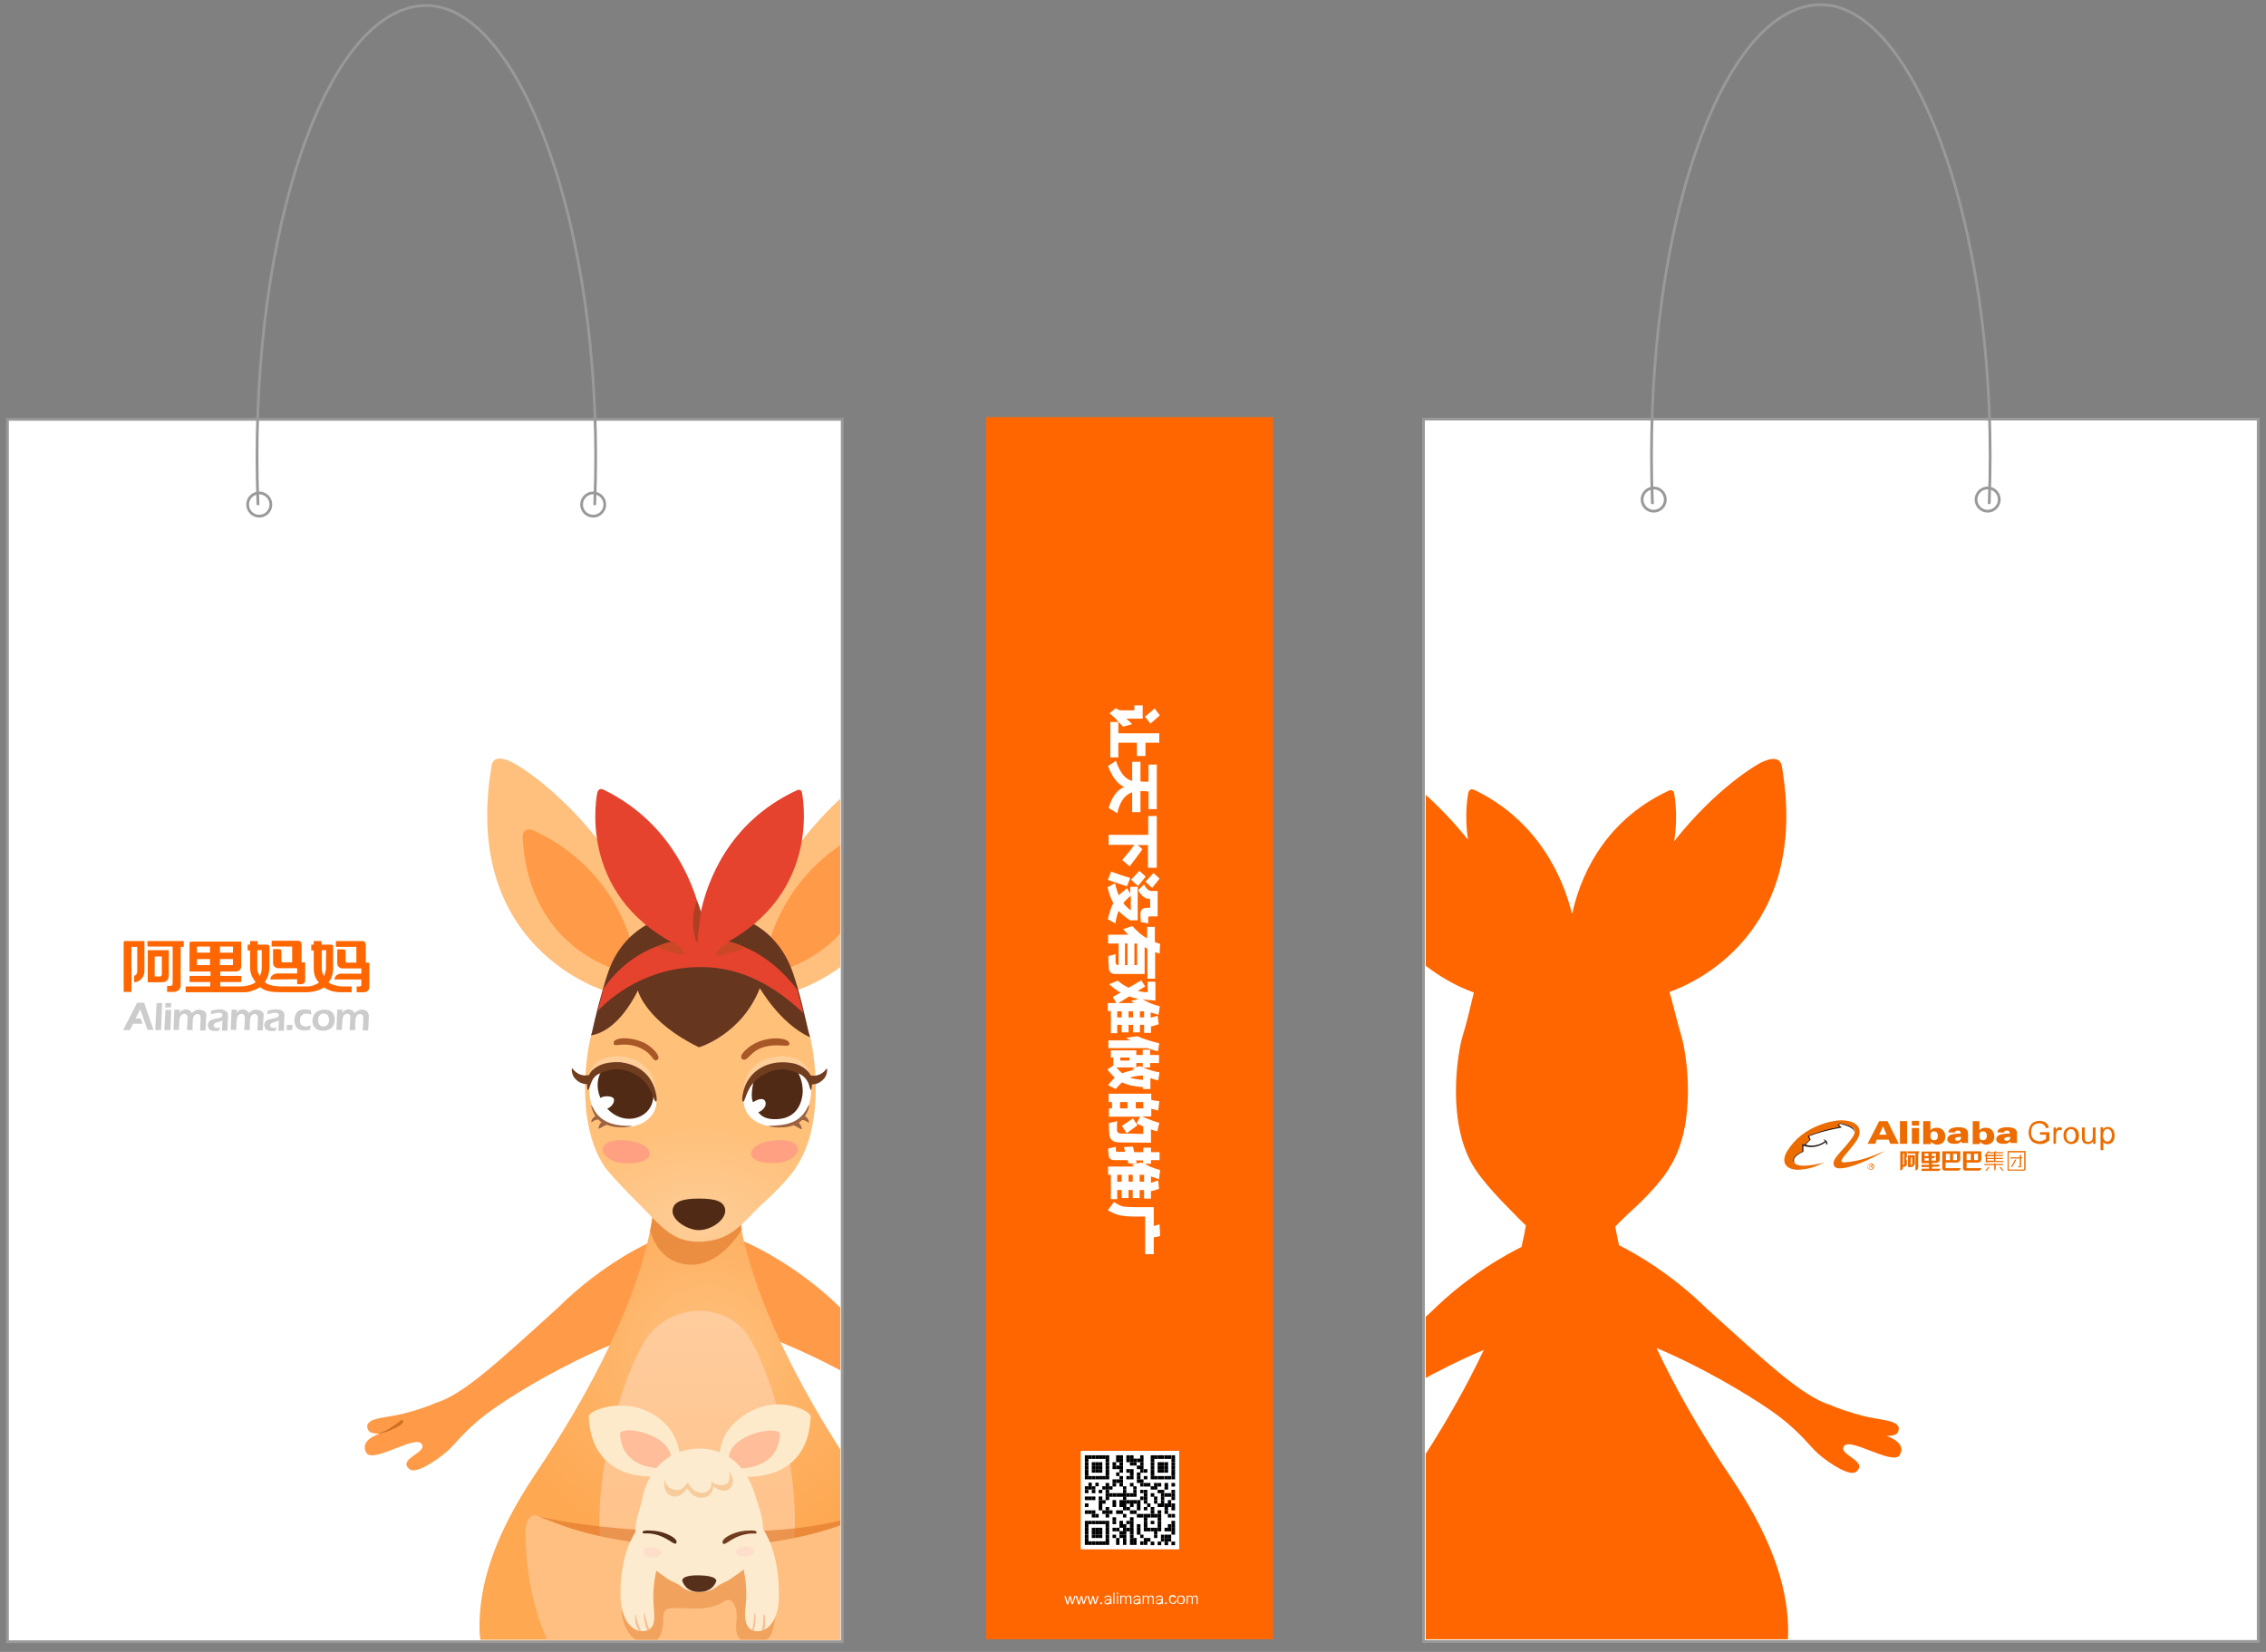 <?xml version="1.0" encoding="utf-8"?>
<!-- Generator: Adobe Illustrator 17.1.0, SVG Export Plug-In . SVG Version: 6.00 Build 0)  -->
<!DOCTYPE svg PUBLIC "-//W3C//DTD SVG 1.1//EN" "http://www.w3.org/Graphics/SVG/1.1/DTD/svg11.dtd">
<svg version="1.1" id="图层_1" xmlns="http://www.w3.org/2000/svg" xmlns:xlink="http://www.w3.org/1999/xlink" x="0px" y="0px"
	 viewBox="0 0 819 597.2" style="enable-background:new 0 0 819 597.2;" xml:space="preserve">
<rect x="0" y="0" width="819" height="597.2" fill="#808080" stroke="none"/>
<rect x="2.7" y="151.6" style="fill:#FFFFFF;stroke:#999999;stroke-miterlimit:10;" width="301.7" height="441.9"/>
<rect x="514.5" y="151.5" style="fill:#FFFFFF;stroke:#999999;stroke-miterlimit:10;" width="301.7" height="441.9"/>
<circle style="fill:none;stroke:#999999;" cx="93.7" cy="182.4" r="4.2"/>
<circle style="fill:none;stroke:#999999;" cx="214.4" cy="182.4" r="4.2"/>
<rect x="356.4" y="150.8" style="fill:#FF6600;" width="103.7" height="441.8"/>
<g>
	<path style="fill:#FFFFFF;" d="M387.8,579.9h-0.5l-0.6-2.3c0-0.1,0-0.2,0-0.3c0,0,0,0.1,0,0.2c0,0.1,0,0.1,0,0.2l-0.6,2.3h-0.5
		l-0.9-3h0.5l0.7,2.4c0,0,0,0.1,0,0.2c0,0,0,0.1,0,0.1h0c0-0.1,0-0.1,0-0.2c0,0,0,0,0-0.1l0.6-2.4h0.5l0.6,2.4c0,0,0,0.1,0,0.1
		c0,0.1,0,0.1,0,0.1h0c0-0.1,0-0.1,0-0.2l0.7-2.4h0.5L387.8,579.9z"/>
	<path style="fill:#FFFFFF;" d="M391.9,579.9h-0.5l-0.6-2.3c0-0.1,0-0.2,0-0.3c0,0,0,0.1,0,0.2c0,0.1,0,0.1,0,0.2l-0.6,2.3h-0.5
		l-0.9-3h0.5l0.7,2.4c0,0,0,0.1,0,0.2c0,0,0,0.1,0,0.1h0c0-0.1,0-0.1,0-0.2c0,0,0,0,0-0.1l0.6-2.4h0.5l0.6,2.4c0,0,0,0.1,0,0.1
		c0,0.1,0,0.1,0,0.1h0c0-0.1,0-0.1,0-0.2l0.7-2.4h0.5L391.9,579.9z"/>
	<path style="fill:#FFFFFF;" d="M396.1,579.9h-0.5l-0.6-2.3c0-0.1,0-0.2,0-0.3c0,0,0,0.1,0,0.2c0,0.1,0,0.1,0,0.2l-0.6,2.3h-0.5
		l-0.9-3h0.5l0.7,2.4c0,0,0,0.1,0,0.2c0,0,0,0.1,0,0.1h0c0-0.1,0-0.1,0-0.2c0,0,0,0,0-0.1l0.6-2.4h0.5l0.6,2.4c0,0,0,0.1,0,0.1
		c0,0.1,0,0.1,0,0.1h0c0-0.1,0-0.1,0-0.2l0.7-2.4h0.5L396.1,579.9z"/>
	<path style="fill:#FFFFFF;" d="M397.7,579.9v-0.6h0.6v0.6H397.7z"/>
	<path style="fill:#FFFFFF;" d="M399.5,577.8l-0.4-0.1c0.2-0.6,0.6-0.9,1.4-0.9c0.8,0,1.2,0.4,1.2,1.2v1.2c0,0.3,0,0.6,0.2,0.7h-0.4
		c-0.1-0.1-0.1-0.2-0.1-0.4c-0.2,0.3-0.6,0.5-1.2,0.5c-0.6,0-1-0.3-1-0.8c0-0.6,0.4-0.9,1.1-1c0.6-0.1,0.9-0.1,1.1-0.2
		c0-0.6-0.2-0.8-0.8-0.8C399.9,577.1,399.6,577.3,399.5,577.8z M401.2,578.7v-0.4c-0.1,0.1-0.4,0.2-0.9,0.2
		c-0.6,0.1-0.8,0.3-0.8,0.6c0,0.3,0.2,0.5,0.7,0.5C400.8,579.5,401.1,579.2,401.2,578.7z"/>
	<path style="fill:#FFFFFF;" d="M402.4,575.7h0.4v4.1h-0.4V575.7z"/>
	<path style="fill:#FFFFFF;" d="M403.7,575.7h0.4v0.6h-0.4V575.7z M403.7,576.8h0.4v3h-0.4V576.8z"/>
	<path style="fill:#FFFFFF;" d="M408.9,577.9v2h-0.4V578c0-0.6-0.2-0.9-0.6-0.9c-0.5,0-0.7,0.3-0.8,0.9v1.9h-0.4V578
		c0-0.6-0.2-0.9-0.6-0.9c-0.5,0-0.7,0.3-0.8,0.8v1.9h-0.4v-3h0.4v0.5c0.2-0.4,0.5-0.5,0.8-0.5c0.5,0,0.8,0.2,0.9,0.6
		c0.2-0.4,0.5-0.6,0.9-0.6C408.6,576.7,409,577.1,408.9,577.9z"/>
	<path style="fill:#FFFFFF;" d="M410,577.8l-0.4-0.1c0.2-0.6,0.6-0.9,1.4-0.9c0.8,0,1.2,0.4,1.2,1.2v1.2c0,0.3,0,0.6,0.2,0.7h-0.4
		c-0.1-0.1-0.1-0.2-0.1-0.4c-0.2,0.3-0.6,0.5-1.2,0.5c-0.6,0-1-0.3-1-0.8c0-0.6,0.4-0.9,1.1-1c0.6-0.1,0.9-0.1,1.1-0.2
		c0-0.6-0.2-0.8-0.8-0.8C410.4,577.1,410.1,577.3,410,577.8z M411.7,578.7v-0.4c-0.1,0.1-0.4,0.2-0.9,0.2c-0.6,0.1-0.8,0.3-0.8,0.6
		c0,0.3,0.2,0.5,0.7,0.5C411.3,579.5,411.6,579.2,411.7,578.7z"/>
	<path style="fill:#FFFFFF;" d="M417,577.9v2h-0.4V578c0-0.6-0.2-0.9-0.6-0.9c-0.5,0-0.7,0.3-0.8,0.9v1.9h-0.4V578
		c0-0.6-0.2-0.9-0.6-0.9c-0.5,0-0.7,0.3-0.8,0.8v1.9h-0.4v-3h0.4v0.5c0.2-0.4,0.5-0.5,0.8-0.5c0.5,0,0.8,0.2,0.9,0.6
		c0.2-0.4,0.5-0.6,0.9-0.6C416.7,576.7,417,577.1,417,577.9z"/>
	<path style="fill:#FFFFFF;" d="M418.1,577.8l-0.4-0.1c0.2-0.6,0.6-0.9,1.4-0.9c0.8,0,1.2,0.4,1.2,1.2v1.2c0,0.3,0,0.6,0.2,0.7h-0.4
		c-0.1-0.1-0.1-0.2-0.1-0.4c-0.2,0.3-0.6,0.5-1.2,0.5c-0.6,0-1-0.3-1-0.8c0-0.6,0.4-0.9,1.1-1c0.6-0.1,0.9-0.1,1.1-0.2
		c0-0.6-0.2-0.8-0.8-0.8C418.5,577.1,418.2,577.3,418.1,577.8z M419.7,578.7v-0.4c-0.1,0.1-0.4,0.2-0.9,0.2
		c-0.6,0.1-0.8,0.3-0.8,0.6c0,0.3,0.2,0.5,0.7,0.5C419.3,579.5,419.7,579.2,419.7,578.7z"/>
	<path style="fill:#FFFFFF;" d="M421.1,579.9v-0.6h0.6v0.6H421.1z"/>
	<path style="fill:#FFFFFF;" d="M423.9,577.1c-0.6,0-0.9,0.4-0.9,1.2c0,0.8,0.3,1.2,0.9,1.2c0.5,0,0.8-0.3,0.8-0.8l0.5,0.1
		c-0.1,0.7-0.5,1.1-1.3,1c-0.9,0-1.3-0.5-1.4-1.6c0-1,0.5-1.6,1.3-1.6c0.7,0,1.1,0.3,1.2,0.9l-0.4,0.1
		C424.5,577.4,424.3,577.2,423.9,577.1z"/>
	<path style="fill:#FFFFFF;" d="M426.8,579.9c-0.9-0.1-1.4-0.6-1.4-1.5c0-1.1,0.5-1.6,1.5-1.6c0.9,0,1.3,0.6,1.4,1.6
		C428.2,579.4,427.7,579.9,426.8,579.9z M426.8,577.1c-0.6,0-1,0.4-1,1.3c0,0.8,0.3,1.2,1,1.2c0.6,0,0.9-0.4,0.9-1.2
		C427.7,577.6,427.4,577.2,426.8,577.1z"/>
	<path style="fill:#FFFFFF;" d="M432.9,577.9v2h-0.4V578c0-0.6-0.2-0.9-0.6-0.9c-0.5,0-0.7,0.3-0.8,0.9v1.9h-0.4V578
		c0-0.6-0.2-0.9-0.6-0.9c-0.5,0-0.7,0.3-0.8,0.8v1.9h-0.4v-3h0.4v0.5c0.2-0.4,0.5-0.5,0.8-0.5c0.5,0,0.8,0.2,0.9,0.6
		c0.2-0.4,0.5-0.6,0.9-0.6C432.6,576.7,432.9,577.1,432.9,577.9z"/>
</g>
<g>
	<path style="fill:#FFFFFF;" d="M409.2,261.8c-1,0.3-2.1,0.6-3.3,0.9c-1.1-1.2-2.2-2.3-3.2-3.4c-0.8-0.7-1.4-1.2-1.7-1.4l2.3-1.9
		c0.6,0.5,1.3,0.8,2.1,0.8h4.6v-1.8h3v4.8h-5.9c0.2,0.2,0.5,0.5,1,0.9C408.6,261.2,408.9,261.5,409.2,261.8z M419,265.1v3.4h-5v4.8
		h-3.1v-4.8h-6.7v5.3h-2.9V261h2.9v4.1H419z M419.2,258.6c-1.4,1.2-2.5,2.3-3.4,3l-2-2.6c0.1-0.1,0.3-0.2,0.5-0.3
		c1.2-1,2.3-1.9,3-2.6L419.2,258.6z"/>
	<path style="fill:#FFFFFF;" d="M412.2,275.3v7.2c0.8,0.1,1.8,0.1,2.9,0.1v-6.2h3v16.1h-3v-6.4c-0.4,0-0.9,0-1.5-0.1
		c-0.6,0-1.1,0-1.4,0v7.6h-3v-7.2c-2.8,1-4.5,3.6-5.4,7.6c-1-0.7-2.1-1.3-3.1-1.9c1.2-4.1,3.1-6.6,5.6-7.6c-2.3-1-4.3-3.5-5.8-7.6
		c1.1-0.7,2.1-1.3,2.8-1.9c1.5,4.4,3.5,6.8,5.9,7.3v-6.9H412.2z"/>
	<path style="fill:#FFFFFF;" d="M418.1,295.1v18.6h-3.2v-8.2h-3.7l1.7,1.5c-1.6,2.2-3.1,4.3-4.6,6.2l-2.7-2.3c1.7-2,3.2-3.8,4.4-5.5
		h-9.3v-3.6h14.3v-6.8H418.1z"/>
	<path style="fill:#FFFFFF;" d="M408.5,317.4l-1.2,3c-0.7-0.2-1.8-0.6-3.3-1.1c-1.6-0.5-2.8-0.9-3.6-1.2l1.2-3
		C404.4,316.1,406.7,316.9,408.5,317.4z M411.4,332.7h-3c-1.6-1.1-3-2.2-4.1-3.4c-0.5,1.2-0.9,2.8-1.2,4.6c-0.4-0.3-1-0.7-2-1.2
		c-0.3-0.2-0.5-0.3-0.7-0.4c0.6-2.4,1.2-4.4,2-5.8c-0.9-1.7-1.6-3.6-2.1-5.7c0.3-0.2,0.6-0.4,1.1-0.6c0.7-0.4,1.2-0.7,1.6-0.9
		c0.4,1.8,0.9,3.2,1.3,4.4c0.9-0.8,1.9-1.7,3-2.6l1.2,1.9v-2.4h2.7V332.7z M408.7,323.8c-1.1,0.9-2,1.8-2.7,2.7
		c0.7,0.9,1.6,1.8,2.7,2.6V323.8z M414.1,316.9c-0.5,0.6-1.2,1.5-2.2,2.7c-0.3,0.3-0.5,0.5-0.6,0.7l-2.5-2.3c0.8-0.8,1.8-1.8,3-3.2
		L414.1,316.9z M415,332.2v1.6c-0.9-0.2-1.8-0.3-2.7-0.5c0-0.2,0-0.5,0-1c-0.1-0.6-0.1-1.1-0.1-1.6c-0.1-1.7,0.7-2.5,2.3-2.5h1.2
		V325c-1.8,0-3.2-1.1-4.3-3.2c0.7-0.7,1.4-1.4,2.1-2.1c0.8,1.8,1.9,2.6,3.3,2.4h1.6v9.2h-2.8C415.2,331.2,414.9,331.5,415,332.2z
		 M419.1,317.6c-0.9,1.2-1.8,2.3-2.7,3.4l-2.4-2.3c1-0.9,1.9-2,2.9-3.1L419.1,317.6z"/>
	<path style="fill:#FFFFFF;" d="M400.5,341.1v-3.2h7.3c-0.4-0.3-0.8-0.8-1.4-1.5c-0.2-0.3-0.4-0.4-0.5-0.5c0.7-0.2,1.8-0.6,3.4-1.1
		c1.8,2,3.5,3.5,5.3,4.4v-4.1h2.8v5.5c0.3,0.1,0.6,0.2,1.2,0.4c0.3,0.1,0.5,0.2,0.7,0.2l-0.2,3.6c-0.5-0.2-1.1-0.4-1.6-0.6v9.6h-2.8
		v-10.8c-0.2-0.1-0.5-0.3-0.8-0.5l-0.2-0.1v9.7h-10.2c-1.9,0.2-2.9-0.8-2.8-3c-0.1-0.9-0.1-2.1-0.1-3.5c1-0.2,1.9-0.4,2.6-0.7
		c0,0.9,0,1.8,0,2.6c-0.1,0.9,0.3,1.4,1.1,1.4v-7.8H400.5z M407.5,341.1h-0.9v7.8h0.9V341.1z M411,341.1h-1v7.8h1V341.1z"/>
	<path style="fill:#FFFFFF;" d="M418.8,370.3c-0.3,0.1-0.7,0.2-1.4,0.4c-0.6,0.2-1.1,0.3-1.4,0.4v2.3h-2.5v-2.9H412v2.7h-2.5v-2.7
		h-1.6v2.7h-2.5v-2.7h-1.6v3h-2.3v-8h-1.1v-2.9h3.1l-1.3-2.1c0.3-0.3,0.8-0.6,1.6-1c0.6-0.3,1-0.5,1.2-0.7c-1.4-0.7-2.7-1.7-4.1-3
		c0.5-0.2,1.1-0.5,1.9-0.8c0.6-0.2,1-0.4,1.2-0.5c1.2,1.1,2.5,1.9,3.9,2.6c0.4-0.3,1-0.6,1.9-1.1c1.1-0.7,2-1.2,2.7-1.6l1.4,2.2
		c-0.9,0.6-1.8,1.1-2.7,1.6c1.1,0.3,2.3,0.5,3.6,0.5v-3.8h2.8v6.8c-1.7-0.1-3.3-0.2-4.7-0.5c1.8,1.1,3.9,2,6.3,2.6l-0.5,3.1
		c-1-0.3-1.9-0.6-2.8-0.9v1.9c0.8-0.2,1.6-0.4,2.5-0.7L418.8,370.3z M405.4,365.6h-1.6v2.2h1.6V365.6z M408.8,361.8
		c1-0.2,1.9-0.4,2.7-0.7c-1.1-0.2-2.2-0.4-3.3-0.9c-0.6,0.3-1.4,0.8-2.3,1.4c-0.8,0.5-1.4,0.8-1.7,1h5.8
		C409.6,362.4,409.2,362.2,408.8,361.8z M409.5,365.6h-1.6v2.2h1.6V365.6z M413.5,365.6H412v2.2h1.5V365.6z"/>
	<path style="fill:#FFFFFF;" d="M419.1,387.7l-0.5,2.9c-0.9-0.2-1.9-0.5-2.8-0.9v4h-2.7V393c-3.2-0.2-5.7-0.8-7.6-1.7
		c-0.7,0.7-1.5,1.5-2.3,2.4c-1-0.5-1.9-1-2.7-1.4c0.8-1.1,1.6-2,2.4-2.7c-0.9-0.9-1.8-1.9-2.7-3c0.8-0.5,1.5-0.9,2.2-1.4v-2.9h-0.9
		v-2.6h9.2v1.7h2.3v-1.9h2.7v1.9h3.2v2.9h-3.2v1.6h-2.5C415,386.7,416.9,387.3,419.1,387.7z M400.6,378.8v-2.7h8
		c-0.6-0.3-1.1-0.6-1.6-0.9c1.4-0.2,2.8-0.4,4.1-0.6c1.9,0.9,4.5,1.7,7.9,2.6l-0.5,2.9c-1.4-0.4-2.7-0.8-3.9-1.2H400.6z M405.6,388
		c1.2-0.5,2.7-0.9,4.3-1.2c-0.1-0.1-0.2-0.1-0.3-0.2c-0.2-0.2-0.3-0.3-0.4-0.3c0.2-0.1,0.4-0.1,0.7-0.2c0.3-0.1,0.4-0.2,0.5-0.2
		h-6.9C404.2,386.7,404.9,387.4,405.6,388z M408.2,382.3h-3.3v1.1h3.3V382.3z M413.1,388.8c-1.9,0.1-3.4,0.3-4.7,0.8
		c1.2,0.4,2.8,0.6,4.7,0.8V388.8z M412.1,385.4c0.3,0.2,0.6,0.3,0.9,0.4v-1.5h-2.3v1.5C411.2,385.6,411.7,385.5,412.1,385.4z"/>
	<path style="fill:#FFFFFF;" d="M404.7,413c-2.5,0-3.8-1.1-3.8-3.4c-0.1-0.9-0.1-2.1-0.1-3.6c0.2-0.1,0.5-0.1,0.9-0.2
		c0.6-0.1,1.3-0.3,2.1-0.5c-0.1,0.6-0.1,1.6-0.1,2.8c-0.1,1.1,0.4,1.7,1.6,1.7c0.5,0,1.6,0,3.3,0c2.2,0.1,3.7,0.1,4.6,0.1v-2.7
		c-0.8-0.3-1.6-0.7-2.4-1.1c0.4-0.8,0.9-1.6,1.3-2.4h-11.3v-3h1.1v-2.3h-1.2v-3h15.4v2.2c1,0.3,2,0.4,2.9,0.5l-0.4,3.4
		c-0.2-0.1-0.4-0.1-0.6-0.2c-0.6-0.1-1.2-0.3-1.9-0.5v2.8h-3.3c2.2,1,4.3,1.8,6.2,2.3l-0.7,3.1c-0.3-0.1-0.6-0.2-1.1-0.3
		c-0.5-0.2-0.9-0.3-1.2-0.4v4.8C410.5,413.1,406.6,413,404.7,413z M407.5,398.4h-2.7v2.3h2.7V398.4z M411.1,406.8
		c-0.6,0.5-1.5,1.1-2.7,2c-0.5,0.4-0.9,0.6-1.2,0.9l-1.7-2.7c1.7-1.1,3-2,4-2.7L411.1,406.8z M413.2,398.4h-2.7v2.3h2.7V398.4z"/>
	<path style="fill:#FFFFFF;" d="M400.5,424.7v-3h9.5c-0.3-0.2-0.7-0.5-1-0.8c0.2,0,0.5,0,0.8-0.1c0.4-0.1,0.6-0.1,0.8-0.2
		c-1.1,0-2,0-2.7,0c-0.2-0.4-0.3-0.8-0.3-1.2H403c-1.5,0.1-2.3-0.6-2.3-2c-0.1-0.7-0.2-1.4-0.2-2.2c0.1,0,0.2,0,0.4-0.1
		c0.7-0.1,1.5-0.3,2.4-0.5v1.2c0,0.5,0.3,0.7,0.8,0.6h2.6c-0.2-0.5-0.3-1.1-0.5-1.7l3.3-0.2c0,0.1,0,0.2,0.1,0.4
		c0.1,0.4,0.2,0.9,0.3,1.6h3.3v-1.6h2.8v1.6h3.1v2.9H416v1.3h-2.3c1.4,0.9,3.2,1.6,5.6,2.3l-0.4,3.3c-0.3-0.1-0.8-0.3-1.4-0.5
		c-0.7-0.3-1.2-0.4-1.5-0.5v2.3c0.8-0.3,1.7-0.5,2.6-0.9l0.3,3.1c-0.2,0.1-0.4,0.1-0.7,0.2c-0.5,0.2-1.2,0.4-2.2,0.6v2.7h-2.5v-3.1
		h-1.6v2.9h-2.5v-2.9h-1.5v2.9h-2.5v-2.9h-1.6v3.3h-2.3v-8.8H400.5z M405.4,424.7h-1.6v2.5h1.6V424.7z M409.4,424.7h-1.5v2.5h1.5
		V424.7z M410.6,419.5c0.1,0.3,0.2,0.7,0.2,1.1c0.6-0.1,1.2-0.2,1.8-0.4c0.2,0.2,0.3,0.3,0.5,0.3v-1H410.6z M413.5,424.7h-1.6v2.5
		h1.6V424.7z"/>
	<path style="fill:#FFFFFF;" d="M410.3,439.8c-2.5,0-4.4-0.2-5.8-0.5c-1.2-0.3-2.6-0.9-4.1-1.8c0.7-0.9,1.5-1.9,2.2-3
		c1.1,0.8,2.1,1.3,3.1,1.6c0.9,0.2,2.5,0.3,4.6,0.3h6.7v6.8c0.4-0.1,1-0.3,1.8-0.5c0.2-0.1,0.3-0.1,0.3-0.1l0.2,4.2
		c-0.2,0.1-0.6,0.2-1.1,0.3c-0.6,0.1-1,0.2-1.2,0.2v6.1h-3.1v-13.6H410.3z"/>
</g>
<circle style="fill:none;stroke:#999999;" cx="597.7" cy="180.6" r="4.2"/>
<circle style="fill:none;stroke:#999999;" cx="718.4" cy="180.6" r="4.2"/>
<g>
	<path style="fill:#E0690E;" d="M559.2,567.8h0.4c0.1,0,0.1,0,0.2,0c0,0,0.1,0,0.1-0.1c0,0,0-0.1,0-0.1c0-0.1,0-0.1-0.1-0.1
		c0,0-0.1-0.1-0.2-0.1h-0.4V567.8z M559,568.5v-1.3h0.6c0.1,0,0.2,0,0.3,0c0.1,0,0.1,0.1,0.1,0.1c0,0.1,0.1,0.1,0.1,0.2
		c0,0.1,0,0.2-0.1,0.2c-0.1,0.1-0.1,0.1-0.3,0.1c0,0,0.1,0,0.1,0.1c0,0,0.1,0.1,0.1,0.2l0.2,0.4h-0.2l-0.2-0.3
		c0-0.1-0.1-0.1-0.1-0.2c0,0-0.1-0.1-0.1-0.1c0,0-0.1,0-0.1,0c0,0-0.1,0-0.1,0h-0.2v0.6H559"/>
	<path style="fill-rule:evenodd;clip-rule:evenodd;fill:#E0690E;" d="M559.5,569.2c0.7,0,1.2-0.5,1.2-1.2c0-0.7-0.5-1.2-1.2-1.2
		c-0.7,0-1.2,0.5-1.2,1.2C558.3,568.6,558.9,569.2,559.5,569.2z M558.5,567.9c0-0.6,0.5-1,1-1c0.6,0,1,0.5,1,1c0,0.6-0.5,1-1,1
		C559,569,558.5,568.5,558.5,567.9"/>
</g>
<g>
	<g id="形状_2_copy_3_副本_4_33_">
		<g>
			<path style="fill-rule:evenodd;clip-rule:evenodd;fill:#CCCCCC;" d="M49.5,362.6c-1.7,3.3-3.2,6.3-5,9.8h2.4
				c0.4-0.8,0.7-1.3,1.2-2.3c1.2,0,2.2,0,3.4,0c-0.3-0.7-0.4-1.3-0.6-1.9h-1.9c0.6-1.1,0.9-1.7,1.7-3.3c0.9,2.6,1.8,5.1,2.6,7.4h2.2
				c-1.2-3.4-2.3-6.4-3.4-9.8H49.5z M56.1,372.4h2.1l0.4-9.8l-2,0L56.1,372.4z M59.4,372.4h2.2l0.3-7.3h-2.1L59.4,372.4z
				 M59.8,362.6l-0.1,1.6c0,0,1.6,0,2.1,0l0.1-1.6C60.1,362.6,60,362.6,59.8,362.6z M73.1,365.2c-0.4-0.1-0.8-0.2-1.2-0.2
				c-0.2,0-0.5,0-0.7,0.1c-0.2,0-0.4,0.1-0.6,0.2c-0.2,0.1-0.3,0.2-0.5,0.3c-0.1,0.1-0.3,0.2-0.4,0.3c-0.1,0.1-0.2,0.3-0.3,0.4
				c-0.1-0.2-0.2-0.4-0.3-0.5c-0.1-0.1-0.2-0.2-0.3-0.3c-0.1-0.1-0.3-0.2-0.4-0.3c-0.2-0.1-0.3-0.1-0.5-0.2c-0.2,0-0.4-0.1-0.6-0.1
				c-0.3,0-0.6,0-0.8,0.1c-0.3,0.1-0.5,0.2-0.7,0.3c-0.2,0.1-0.4,0.2-0.5,0.4c-0.1,0.1-0.3,0.3-0.4,0.5l0.1-1.2H63l-0.3,7.3
				c0,0,1.6,0,2,0c0-0.6,0-1.5,0.1-2.5c0.1-1.1,0.1-1.8,0.3-2.1c0.1-0.4,0.3-0.7,0.6-0.9c0.3-0.2,0.5-0.3,0.9-0.3
				c0.2,0,0.3,0,0.5,0.1c0.1,0.1,0.3,0.2,0.4,0.3c0.1,0.1,0.2,0.3,0.2,0.4c0,0.1,0.1,0.3,0.1,0.5c0,0.4,0,1.2-0.1,2.3
				c-0.1,1.1-0.1,1.9-0.1,2.3c0.4,0,1.7,0,2,0l0-2c0-0.7,0.1-1.3,0.1-1.7c0-0.4,0.1-0.8,0.2-1c0.1-0.2,0.2-0.5,0.3-0.6
				c0.2-0.2,0.3-0.3,0.5-0.4c0.2-0.1,0.4-0.1,0.6-0.1c0.2,0,0.4,0,0.6,0.1c0.2,0.1,0.3,0.2,0.4,0.4c0.1,0.2,0.2,0.4,0.2,0.8
				c0,0.3,0,0.6,0,1.1l-0.1,1.6c0,0.7-0.1,1.3-0.1,1.9c0.4,0,1.7,0,2,0c0-0.5,0-1.3,0.1-2.3c0-1,0.1-1.7,0.1-2.2
				c0-0.4,0.1-0.8,0.1-1c0-0.4-0.1-0.8-0.3-1.1C73.8,365.5,73.5,365.3,73.1,365.2z M80.9,365.1c-0.4-0.1-0.9-0.2-1.4-0.2
				c-0.5,0-0.9,0-1.4,0.1c-0.5,0.1-1.7,0.3-1.7,0.3l-0.2,1.4c0,0,2-0.6,2.9-0.6c0.2,0,0.4,0,0.6,0.1c0.2,0.1,0.4,0.1,0.5,0.3
				c0.1,0.1,0.2,0.3,0.2,0.5c0,0.1,0,0.2-0.1,0.3c0,0.1-0.1,0.2-0.2,0.3c-0.1,0.1-0.2,0.2-0.3,0.2c-0.1,0.1-0.3,0.1-0.5,0.2
				c-0.2,0.1-0.4,0.1-0.6,0.1c-0.7,0.1-1.2,0.3-1.7,0.4c-0.4,0.1-0.7,0.3-1,0.4c-0.2,0.2-0.4,0.3-0.5,0.5c-0.1,0.2-0.2,0.4-0.3,0.6
				c-0.1,0.2-0.1,0.4-0.1,0.6c0,0.4,0.1,0.7,0.3,1.1c0.2,0.4,0.5,0.6,0.9,0.8c0.4,0.2,0.9,0.2,1.5,0.2c0.2,0,0.4,0,0.6,0
				c0.2,0,0.5,0,0.8-0.1c0.1-0.5,0.3-0.9,0.4-1.2c-0.3,0.1-0.5,0.2-0.7,0.2c-0.2,0-0.3,0-0.5,0c-0.2,0-0.4,0-0.6-0.1
				c-0.2-0.1-0.3-0.2-0.4-0.3c-0.1-0.1-0.2-0.3-0.2-0.5c0-0.1,0-0.2,0.1-0.3c0-0.1,0.1-0.2,0.2-0.3c0.1-0.1,0.2-0.2,0.4-0.3
				c0.1-0.1,0.3-0.1,0.5-0.2c0.2-0.1,0.4-0.1,0.7-0.2c0.3-0.1,0.5-0.1,0.6-0.2c0.1,0,0.2-0.1,0.3-0.1c0.1,0,0.2-0.1,0.4-0.3
				l-0.2,3.8h2c0,0,0.1-2.3,0.1-3.5c0.1-1.1,0.1-1.8,0.1-2.1c0-0.5-0.1-0.9-0.4-1.2C81.6,365.5,81.3,365.3,80.9,365.1z M93.7,365.2
				c-0.4-0.1-0.8-0.2-1.2-0.2c-0.2,0-0.5,0-0.7,0.1c-0.2,0-0.4,0.1-0.6,0.2c-0.2,0.1-0.3,0.2-0.5,0.3c-0.1,0.1-0.3,0.2-0.4,0.3
				c-0.1,0.1-0.2,0.3-0.3,0.4c-0.1-0.2-0.2-0.4-0.3-0.5c-0.1-0.1-0.2-0.2-0.3-0.3c-0.1-0.1-0.3-0.2-0.4-0.3
				c-0.2-0.1-0.3-0.1-0.5-0.2c-0.2,0-0.4-0.1-0.6-0.1c-0.3,0-0.6,0-0.8,0.1c-0.3,0.1-0.5,0.2-0.7,0.3c-0.2,0.1-0.4,0.2-0.5,0.4
				c-0.1,0.1-0.3,0.3-0.4,0.5l0.1-1.2h-1.9l-0.3,7.3h2c0,0,0-1.5,0.1-2.5c0.1-1.1,0.1-1.8,0.3-2.1c0.1-0.4,0.3-0.7,0.6-0.9
				c0.3-0.2,0.5-0.3,0.9-0.3c0.2,0,0.3,0,0.5,0.1c0.1,0.1,0.3,0.2,0.4,0.3c0.1,0.1,0.2,0.3,0.2,0.4c0,0.1,0.1,0.3,0.1,0.5
				c0,0.4,0,1.2-0.1,2.3c-0.1,1.1-0.1,1.9-0.1,2.3c0.4,0,1.7,0,2,0l0-2c0-0.7,0.1-1.3,0.1-1.7c0-0.4,0.1-0.8,0.2-1
				c0.1-0.2,0.2-0.5,0.3-0.6c0.2-0.2,0.3-0.3,0.5-0.4c0.2-0.1,0.4-0.1,0.6-0.1c0.2,0,0.4,0,0.6,0.1c0.2,0.1,0.3,0.2,0.4,0.4
				c0.1,0.2,0.2,0.4,0.2,0.8c0,0.3,0,0.6,0,1.1l-0.1,1.6c0,0.7-0.1,1.3-0.1,1.9c0.4,0,1.7,0,2,0c0-0.5,0-1.3,0.1-2.3
				c0-1,0.1-1.7,0.1-2.2c0-0.4,0.1-0.8,0.1-1c0-0.4-0.1-0.8-0.3-1.1C94.3,365.5,94,365.3,93.7,365.2z M101.4,365.1
				c-0.4-0.1-0.9-0.2-1.5-0.2c-0.5,0-0.9,0-1.4,0.1c-0.5,0.1-1.7,0.3-1.7,0.3l-0.2,1.4c0,0,2-0.6,2.9-0.6c0.2,0,0.4,0,0.6,0.1
				c0.2,0.1,0.4,0.1,0.5,0.3c0.1,0.1,0.2,0.3,0.2,0.5c0,0.1,0,0.2-0.1,0.3c0,0.1-0.1,0.2-0.2,0.3c-0.1,0.1-0.2,0.2-0.3,0.2
				c-0.1,0.1-0.3,0.1-0.5,0.2c-0.2,0.1-0.4,0.1-0.6,0.1c-0.7,0.1-1.2,0.3-1.7,0.4c-0.4,0.1-0.7,0.3-1,0.4c-0.2,0.2-0.4,0.3-0.5,0.5
				c-0.1,0.2-0.2,0.4-0.3,0.6c-0.1,0.2-0.1,0.4-0.1,0.6c0,0.4,0.1,0.7,0.3,1.1c0.2,0.4,0.5,0.6,0.9,0.8c0.4,0.2,0.9,0.2,1.5,0.2
				c0.2,0,0.4,0,0.6,0c0.2,0,0.5,0,0.8-0.1c0.1-0.5,0.3-0.9,0.4-1.2c-0.3,0.1-0.5,0.2-0.7,0.2c-0.2,0-0.3,0-0.5,0
				c-0.2,0-0.4,0-0.6-0.1c-0.2-0.1-0.3-0.2-0.4-0.3c-0.1-0.1-0.2-0.3-0.2-0.5c0-0.1,0-0.2,0.1-0.3c0-0.1,0.1-0.2,0.2-0.3
				c0.1-0.1,0.2-0.2,0.4-0.3c0.1-0.1,0.3-0.1,0.5-0.2c0.2-0.1,0.4-0.1,0.7-0.2c0.3-0.1,0.5-0.1,0.6-0.2c0.1,0,0.2-0.1,0.3-0.1
				c0.1,0,0.2-0.1,0.4-0.3l-0.2,3.8h2c0,0,0.1-2.3,0.1-3.5c0.1-1.1,0.1-1.8,0.1-2.1c0-0.5-0.1-0.9-0.4-1.2
				C102.2,365.5,101.8,365.3,101.4,365.1z M103.7,370.5c0,0.9-0.1,1.6-0.1,1.9c0.7,0,2,0,2,0s0.1-1.6,0.1-1.9
				C105.2,370.5,103.7,370.5,103.7,370.5z M109,367.1c0.2-0.2,0.5-0.4,0.7-0.5c0.3-0.1,0.6-0.2,0.9-0.2c0.5,0,1.2,0.1,1.9,0.4
				l-0.1-1.6c-0.5-0.1-0.8-0.2-1.2-0.2c-0.3,0-0.7-0.1-1-0.1c-0.6,0-1.1,0.1-1.5,0.2c-0.5,0.1-0.9,0.4-1.2,0.7
				c-0.4,0.4-0.7,0.8-0.8,1.4c-0.2,0.6-0.3,1.1-0.3,1.7c0,0.5,0.1,0.9,0.2,1.3c0.1,0.4,0.3,0.8,0.5,1.1c0.2,0.3,0.5,0.5,0.8,0.7
				c0.3,0.2,0.6,0.3,1,0.4c0.4,0.1,0.7,0.1,1.1,0.1c0.7,0,1.3-0.1,2-0.2c0.1-0.4,0.1-0.7,0.2-0.9c0-0.2,0.1-0.5,0.1-0.7
				c-0.3,0.1-0.7,0.2-1,0.3c-0.3,0.1-0.6,0.1-0.8,0.1c-0.4,0-0.8-0.1-1.2-0.3c-0.3-0.2-0.6-0.4-0.7-0.8c-0.1-0.3-0.2-0.7-0.2-1.2
				c0-0.3,0-0.6,0.1-1C108.7,367.6,108.8,367.3,109,367.1z M120,365.9c-0.4-0.3-0.8-0.6-1.3-0.7c-0.5-0.2-1-0.2-1.6-0.2
				c-0.6,0-1.2,0.1-1.7,0.3c-0.6,0.2-1,0.5-1.4,0.9c-0.4,0.4-0.6,0.8-0.8,1.3c-0.2,0.5-0.3,1-0.3,1.5c0,0.5,0.1,1,0.3,1.5
				c0.2,0.5,0.5,0.9,0.8,1.2c0.4,0.3,0.8,0.6,1.3,0.7c0.5,0.2,1,0.2,1.6,0.2c0.6,0,1.2-0.1,1.7-0.3c0.5-0.2,1-0.5,1.3-0.8
				c0.4-0.4,0.6-0.8,0.8-1.3c0.2-0.5,0.3-1,0.3-1.6c0-0.5-0.1-1-0.3-1.5C120.6,366.6,120.3,366.3,120,365.9z M118.7,369.9
				c-0.2,0.4-0.4,0.7-0.7,0.9c-0.3,0.2-0.7,0.3-1.1,0.3c-0.4,0-0.8-0.1-1.1-0.3c-0.3-0.2-0.5-0.5-0.6-0.8c-0.1-0.3-0.2-0.7-0.2-1.1
				c0-0.5,0.1-0.9,0.2-1.3c0.2-0.4,0.4-0.7,0.7-0.9c0.3-0.2,0.7-0.3,1.1-0.3c0.4,0,0.8,0.1,1.1,0.3c0.3,0.2,0.5,0.5,0.6,0.8
				c0.1,0.3,0.2,0.7,0.2,1.1C119,369.1,118.9,369.5,118.7,369.9z M132.8,365.8c-0.2-0.3-0.5-0.5-0.9-0.6c-0.4-0.1-0.8-0.2-1.2-0.2
				c-0.2,0-0.5,0-0.7,0.1c-0.2,0-0.4,0.1-0.6,0.2c-0.2,0.1-0.3,0.2-0.5,0.3c-0.1,0.1-0.3,0.2-0.4,0.3c-0.1,0.1-0.2,0.3-0.3,0.4
				c-0.1-0.2-0.2-0.4-0.3-0.5c-0.1-0.1-0.2-0.2-0.3-0.3c-0.1-0.1-0.3-0.2-0.4-0.3c-0.2-0.1-0.3-0.1-0.5-0.2c-0.2,0-0.4-0.1-0.6-0.1
				c-0.3,0-0.6,0-0.8,0.1c-0.3,0.1-0.5,0.2-0.7,0.3c-0.2,0.1-0.4,0.2-0.5,0.4c-0.1,0.1-0.3,0.3-0.4,0.5l0.1-1.2c-0.3,0-1.5,0-1.9,0
				c0,0.8-0.3,6.5-0.3,7.3c0.4,0,1.6,0,2,0c0-0.6,0-1.5,0.1-2.5c0.1-1.1,0.1-1.8,0.3-2.1c0.1-0.4,0.3-0.7,0.6-0.9
				c0.3-0.2,0.5-0.3,0.9-0.3c0.2,0,0.3,0,0.5,0.1c0.1,0.1,0.3,0.2,0.4,0.3c0.1,0.1,0.2,0.3,0.2,0.4c0,0.1,0,0.3,0,0.5
				c0,0.4,0,1.2-0.1,2.3c-0.1,1.1-0.1,1.9-0.1,2.3c0.4,0,1.6,0,2,0l0-2c0-0.7,0.1-1.3,0.1-1.7c0-0.4,0.1-0.8,0.2-1
				c0.1-0.2,0.2-0.5,0.3-0.6c0.2-0.2,0.3-0.3,0.5-0.4c0.2-0.1,0.4-0.1,0.6-0.1c0.2,0,0.4,0,0.6,0.1c0.2,0.1,0.3,0.2,0.4,0.4
				c0.1,0.2,0.2,0.4,0.2,0.8c0,0.3,0,0.6,0,1.1l-0.1,1.6c0,0.7-0.1,1.3-0.1,1.9c0.4,0,1.7,0,2,0c0-0.5,0-1.3,0.1-2.3
				c0-1,0.1-1.7,0.1-2.2c0-0.4,0-0.8,0-1C133.1,366.5,133,366.1,132.8,365.8z"/>
		</g>
	</g>
	<g id="形状_2_copy_3_副本_5_33_">
		<g>
			<path style="fill-rule:evenodd;clip-rule:evenodd;fill:#FF6600;" d="M53.3,342.2c3,0,6.1,0,9.1,0c0,4.5,0,9.2,0,13.5
				c0,0.3-0.3,0.7-0.7,0.7c-0.5,0-0.7,0-1.3,0v2.2c0.7,0,1.3,0,2,0c1.8,0,2.9-0.9,2.9-2.3c0-3.5,0-10.4,0-14h1.1v-2.1H53.3V342.2z
				 M99.8,352c-0.8,0-2.1,0.8-2.1,2.1c2.6,0,6.9-0.1,9.7-0.1c0,0.5,0,1.1,0,1.8c1,0,0.6,0,1.6,0c0.6,0,1.3-0.5,1.3-1.4
				c0-2.3,0-4.1,0-6.5c-0.4,0-0.9,0-1.3,0c0-1.8,0-5.4,0-6.7c0-0.5-0.5-1.1-1.2-1.1h-9.6v2.1h7.4c0,1.9,0,3.8,0,5.7
				c-1.8,0-2,0-3.5,0c-0.2,0-0.4-0.2-0.4-0.4c0-1,0-2.5,0-3.8c0-0.3-0.3-0.6-0.8-0.6h-2.2v5.1c0,1,0.9,1.8,1.8,1.8c0,0,3.7,0,6.9,0
				v1.9H99.8z M61,352.6c0-2.4,0-5.8,0-9.1h-7.6v11.6c2.2,0,5,0,5,0C60.4,355.1,61,354,61,352.6z M57.8,353c-0.5,0-1.1,0-1.9,0v-7.2
				c0.8,0,1.8,0,2.6,0c0,2.2,0,4.6,0,6.5C58.4,352.7,58.2,353,57.8,353z M44.7,340.7c0,4.2,0,9.6,0,17.9h2.8c0-5.2,0-10.9,0-16.3
				c0.7,0,1.4,0,2.1,0c0,3.1,0,5.9,0,8.9c0,1.2-1.1,1.6-1.1,1.6v2.3c2,0,3.7-2,3.7-3.9c0-3.4,0-7.7,0-11c-2.5,0-4.5,0-7,0
				C44.7,340.1,44.7,340.7,44.7,340.7z M132.2,348c0-1.8,0-5.4,0-6.7c0-0.5-0.5-1.1-1.2-1.1h-9.6v2.1c2.4,0,4.9,0,7.4,0v5.7
				c-1.8,0-2,0-3.5,0c-0.2,0-0.4-0.2-0.4-0.4c0-1,0-2.5,0-3.8c0-0.3-0.3-0.6-0.8-0.6c-0.6,0-1.5,0-2.2,0v5.1c0,1,0.9,1.8,1.8,1.8
				c0,0,3.7,0,6.9,0v1.9h-7.5c-0.8,0-2.2,0.7-2.2,2.1c2.6,0,6.8,0,9.7,0v2c0,0.3-0.3,0.5-0.6,0.5h-1.1c0,1,0,1.5,0,2.1h1.7
				c0.5,0,0.4,0,0.9,0c1.4,0,2-1,2-1.8c0-2.6,0-6.1,0-8.8C133.1,348,132.6,348,132.2,348z M118.7,355.1c1-1.1,1.6-2.4,1.7-5
				c0-2.8,0-5.4,0-8.1c0-0.2-0.3-0.5-0.6-0.5c-1.1,0-2.4,0-3.6,0v-1.3h-2.8c0,0.4,0,0.8,0,1.3c-0.3,0-0.7,0-0.9,0v2.1h0.9v6.6
				c0,2.5,0.8,3.8,1.9,5c-1.2,0.8-2.5,1.4-4.2,1.4c-0.2,0-0.5,0-0.7,0c-2.6,0-5.8,0-8.6,0c-2.6,0-5.2-0.5-6.1-1.6
				c0.9-1.2,1.4-2.2,1.7-4.8c0-2.5,0-4.7,0-8c0-0.4-0.4-0.7-0.7-0.7c-1.1,0-2.2,0-3.6,0v-1.3c-1.2,0-1.6,0-2.7,0v1.3
				c-0.3,0-0.5,0-0.9,0v2.1c0.4,0,0.6,0,0.9,0c0,2.2,0,4.6,0,6.6c0.2,2.5,1,3.4,2,4.9c-1.4,1-3.2,1.4-5.2,1.5c-2.4,0-4.6,0-7.6,0
				c0-0.5,0-1.3,0-1.6h7.6v-2.2h-7.6c0-0.5,0-1.1,0-1.6c2.2,0,5.1,0,5.7,0c0,0,1.9,0,1.9-2c0-2.1,0-6,0-8.8c-6,0-12.1,0-18.1,0
				c-0.3,0-0.6,0.3-0.6,0.5c0,0.4,0,7.2,0,10.3c2.5,0,5.1,0,7.6,0v1.6h-7.6c0,0.7,0,1.5,0,2.2H76c0,0.5,0,1.1,0,1.6h-8.9
				c0,0.6,0,1.4,0,2.1c6.7,0,14.9,0,21.4,0c1.7,0,3.9-0.9,5.5-1.8c2,1.5,4.1,1.8,7.7,1.8c1.1,0,2.3,0,3.6,0c1.9,0,3.5,0,5,0
				c3,0,4.9-0.6,6.8-1.7c1.7,1,3.3,1.7,6,1.7v0h4v-2.1h-4C121.3,356.3,119.8,356,118.7,355.1z M75.9,348.9h-4.7v-2.2h4.7V348.9z
				 M75.9,344.4h-4.7v-2.2c1.6,0,3.1,0,4.7,0V344.4z M79.5,342.2h4.7v2.2h-4.7V342.2z M79.5,346.7c1.6,0,3.1,0,4.7,0
				c0,0.9,0,1.6,0,2.2h-4.7C79.5,348.3,79.5,347.4,79.5,346.7z M94.6,350.1c-0.1,1.5-0.3,1.8-0.7,2.8c-0.4-0.9-0.8-1.3-0.9-2.8
				c0-1.9,0-4.6,0-6.6h1.6V350.1z M117.8,350.1c-0.1,1.4-0.4,2-0.7,2.8c-0.4-0.7-0.8-1.5-0.8-2.8c0-2,0-4.5,0-6.6h1.6
				C117.8,345.6,117.8,348,117.8,350.1z"/>
		</g>
	</g>
</g>
<g>
	<path style="fill:#EC6C00;" d="M677.8,413.5H675l4.2-8.2h3l4.1,8.2h-3.1l-0.6-1.5h-4.3L677.8,413.5z M681.9,410.2l-1.3-3l-1.4,3
		H681.9z"/>
	<path style="fill:#EC6C00;" d="M686.7,413.5v-8.2h2.6v8.2H686.7z"/>
	<path style="fill:#EC6C00;" d="M691,406.9v-1.7h2.6v1.7H691z M691,413.5v-5.7h2.6v5.7H691z"/>
	<path style="fill:#EC6C00;" d="M695.1,405.3h2.6v3.3c0.3-0.3,0.7-0.6,1.1-0.7c0.4-0.2,0.8-0.2,1.3-0.2c0.9,0,1.6,0.3,2.2,0.9
		c0.5,0.6,0.8,1.3,0.8,2.3c0,0.9-0.3,1.6-0.8,2.1c-0.5,0.5-1.3,0.8-2.1,0.8c-0.5,0-0.9-0.1-1.3-0.3c-0.4-0.2-0.7-0.4-1-0.8
		c0,0.2,0,0.4,0,0.5c0,0.2,0,0.3-0.1,0.4H695c0-0.1,0.1-0.2,0.1-0.4c0-0.2,0-0.3,0-0.6V405.3z M700.4,410.6c0-0.5-0.1-0.9-0.4-1.2
		c-0.2-0.3-0.6-0.4-1-0.4c-0.4,0-0.8,0.1-1,0.4c-0.2,0.3-0.3,0.7-0.3,1.2c0,0.5,0.1,0.9,0.4,1.2c0.2,0.3,0.6,0.4,1,0.4
		c0.4,0,0.7-0.1,1-0.4C700.3,411.5,700.4,411.1,700.4,410.6z"/>
	<path style="fill:#EC6C00;" d="M708.9,412.6c-0.3,0.3-0.6,0.6-1,0.7c-0.4,0.2-0.9,0.2-1.5,0.2c-0.8,0-1.4-0.1-1.9-0.4
		c-0.4-0.3-0.7-0.7-0.7-1.2c0-0.7,0.4-1.2,1.1-1.6c0.8-0.3,2-0.5,3.8-0.5c0,0,0,0,0-0.1c0,0,0-0.1,0-0.1c0-0.3-0.1-0.5-0.3-0.7
		c-0.2-0.1-0.4-0.2-0.8-0.2c-0.3,0-0.6,0.1-0.7,0.2c-0.2,0.1-0.3,0.3-0.3,0.5h-2.4c0-0.6,0.3-1.1,0.9-1.4c0.6-0.3,1.5-0.5,2.7-0.5
		c1.2,0,2,0.2,2.6,0.5c0.6,0.4,0.9,0.9,0.9,1.6v2.9c0,0.2,0,0.3,0,0.4c0,0.1,0,0.2,0.1,0.3H709c0-0.1-0.1-0.3-0.1-0.4
		C708.9,412.9,708.9,412.8,708.9,412.6z M708.8,411c-0.9,0-1.4,0.1-1.7,0.2c-0.3,0.1-0.5,0.3-0.5,0.6c0,0.2,0.1,0.3,0.2,0.4
		c0.2,0.1,0.4,0.2,0.6,0.2c0.4,0,0.8-0.1,1-0.3C708.7,411.8,708.8,411.5,708.8,411L708.8,411z"/>
	<path style="fill:#EC6C00;" d="M712.8,405.3h2.6v3.3c0.3-0.3,0.7-0.6,1.1-0.7c0.4-0.2,0.8-0.2,1.3-0.2c0.9,0,1.6,0.3,2.2,0.9
		c0.5,0.6,0.8,1.3,0.8,2.3c0,0.9-0.3,1.6-0.8,2.1c-0.5,0.5-1.3,0.8-2.1,0.8c-0.5,0-0.9-0.1-1.3-0.3c-0.4-0.2-0.7-0.4-1-0.8
		c0,0.2,0,0.4,0,0.5c0,0.2,0,0.3-0.1,0.4h-2.6c0-0.1,0.1-0.2,0.1-0.4c0-0.2,0-0.3,0-0.6V405.3z M718.1,410.6c0-0.5-0.1-0.9-0.4-1.2
		c-0.2-0.3-0.6-0.4-1-0.4c-0.4,0-0.8,0.1-1,0.4c-0.2,0.3-0.3,0.7-0.3,1.2c0,0.5,0.1,0.9,0.3,1.2c0.2,0.3,0.6,0.4,1,0.4
		c0.4,0,0.7-0.1,1-0.4C718,411.5,718.1,411.1,718.1,410.6z"/>
	<path style="fill:#EC6C00;" d="M726.6,412.6c-0.3,0.3-0.6,0.6-1,0.7c-0.4,0.2-0.9,0.2-1.5,0.2c-0.8,0-1.4-0.1-1.9-0.4
		c-0.4-0.3-0.7-0.7-0.7-1.2c0-0.7,0.4-1.2,1.1-1.6c0.8-0.3,2-0.5,3.8-0.5c0,0,0,0,0-0.1c0,0,0-0.1,0-0.1c0-0.3-0.1-0.5-0.3-0.7
		c-0.2-0.1-0.4-0.2-0.8-0.2c-0.3,0-0.6,0.1-0.7,0.2c-0.2,0.1-0.3,0.3-0.3,0.5h-2.4c0-0.6,0.3-1.1,0.9-1.4c0.6-0.3,1.5-0.5,2.7-0.5
		c1.2,0,2,0.2,2.6,0.5c0.6,0.4,0.9,0.9,0.9,1.6v2.9c0,0.2,0,0.3,0,0.4c0,0.1,0,0.2,0.1,0.3h-2.4c0-0.1-0.1-0.3-0.1-0.4
		C726.7,412.9,726.6,412.8,726.6,412.6z M726.6,411c-0.9,0-1.4,0.1-1.7,0.2c-0.3,0.1-0.5,0.3-0.5,0.6c0,0.2,0.1,0.3,0.2,0.4
		c0.2,0.1,0.4,0.2,0.6,0.2c0.4,0,0.8-0.1,1-0.3C726.5,411.8,726.6,411.5,726.6,411L726.6,411z"/>
	<path style="fill:#EC6C00;" d="M737.3,410.3v-1h3.4v3c-0.5,0.4-1.1,0.7-1.6,1c-0.6,0.2-1.1,0.3-1.7,0.3c-0.8,0-1.5-0.2-2.2-0.5
		c-0.7-0.3-1.1-0.8-1.5-1.5c-0.3-0.6-0.5-1.4-0.5-2.2c0-0.8,0.2-1.5,0.5-2.2c0.3-0.7,0.8-1.2,1.4-1.5c0.6-0.3,1.3-0.5,2.1-0.5
		c0.6,0,1.1,0.1,1.6,0.3c0.5,0.2,0.8,0.5,1.1,0.8c0.3,0.3,0.5,0.8,0.6,1.3l-1,0.3c-0.1-0.4-0.3-0.7-0.5-1c-0.2-0.2-0.4-0.4-0.8-0.6
		c-0.3-0.1-0.7-0.2-1.1-0.2c-0.5,0-0.9,0.1-1.3,0.2c-0.4,0.2-0.6,0.3-0.9,0.6c-0.2,0.2-0.4,0.5-0.5,0.8c-0.2,0.5-0.3,1.1-0.3,1.6
		c0,0.7,0.1,1.3,0.4,1.8c0.2,0.5,0.6,0.9,1.1,1.1c0.5,0.2,1,0.4,1.5,0.4c0.5,0,0.9-0.1,1.4-0.3c0.4-0.2,0.8-0.4,1-0.6v-1.5H737.3z"
		/>
	<path style="fill:#EC6C00;" d="M742.2,413.5v-5.9h0.9v0.9c0.2-0.4,0.4-0.7,0.6-0.8c0.2-0.1,0.4-0.2,0.6-0.2c0.3,0,0.7,0.1,1,0.3
		l-0.3,0.9c-0.2-0.1-0.5-0.2-0.7-0.2c-0.2,0-0.4,0.1-0.6,0.2c-0.2,0.1-0.3,0.3-0.4,0.5c-0.1,0.4-0.2,0.7-0.2,1.2v3.1H742.2z"/>
	<path style="fill:#EC6C00;" d="M745.8,410.5c0-1.1,0.3-1.9,0.9-2.4c0.5-0.4,1.1-0.7,1.9-0.7c0.8,0,1.5,0.3,2,0.8
		c0.5,0.5,0.8,1.3,0.8,2.2c0,0.8-0.1,1.4-0.3,1.8c-0.2,0.4-0.6,0.8-1,1c-0.4,0.2-0.9,0.4-1.4,0.4c-0.8,0-1.5-0.3-2-0.8
		C746.1,412.3,745.8,411.5,745.8,410.5z M746.8,410.5c0,0.8,0.2,1.3,0.5,1.7c0.3,0.4,0.7,0.6,1.2,0.6c0.5,0,0.9-0.2,1.2-0.6
		c0.3-0.4,0.5-1,0.5-1.7c0-0.7-0.2-1.3-0.5-1.7c-0.3-0.4-0.7-0.6-1.2-0.6c-0.5,0-0.9,0.2-1.2,0.6C747,409.2,746.8,409.8,746.8,410.5
		z"/>
	<path style="fill:#EC6C00;" d="M756.5,413.5v-0.9c-0.5,0.7-1.1,1-1.9,1c-0.3,0-0.7-0.1-1-0.2c-0.3-0.1-0.5-0.3-0.7-0.5
		c-0.1-0.2-0.2-0.4-0.3-0.7c0-0.2-0.1-0.5-0.1-0.9v-3.7h1v3.3c0,0.5,0,0.9,0.1,1.1c0.1,0.3,0.2,0.5,0.4,0.6c0.2,0.2,0.5,0.2,0.8,0.2
		c0.3,0,0.6-0.1,0.8-0.2c0.3-0.2,0.4-0.4,0.6-0.6c0.1-0.3,0.2-0.6,0.2-1.2v-3.2h1v5.9H756.5z"/>
	<path style="fill:#EC6C00;" d="M759.2,415.7v-8.2h0.9v0.8c0.2-0.3,0.5-0.5,0.7-0.7c0.3-0.1,0.6-0.2,1-0.2c0.5,0,0.9,0.1,1.3,0.4
		c0.4,0.3,0.7,0.6,0.9,1.1c0.2,0.5,0.3,1,0.3,1.6c0,0.6-0.1,1.1-0.3,1.6c-0.2,0.5-0.5,0.9-0.9,1.1c-0.4,0.3-0.8,0.4-1.3,0.4
		c-0.3,0-0.6-0.1-0.9-0.2c-0.3-0.1-0.5-0.3-0.7-0.5v2.9H759.2z M760.1,410.5c0,0.8,0.2,1.3,0.5,1.7c0.3,0.4,0.7,0.5,1.1,0.5
		c0.4,0,0.8-0.2,1.1-0.6c0.3-0.4,0.5-1,0.5-1.7c0-0.8-0.2-1.3-0.5-1.7c-0.3-0.4-0.7-0.6-1.1-0.6c-0.4,0-0.8,0.2-1.1,0.6
		C760.3,409.2,760.1,409.8,760.1,410.5z"/>
</g>
<path style="fill-rule:evenodd;clip-rule:evenodd;fill:#231815;" d="M649,420.8c-0.1,0-0.4-0.1-0.5-0.3c-1.5-1.5,0.4-3.3,2.7-4.3
	v-2.9c0.5,0.3,0.8,0.4,0.8,0.4l1.8-1.7l-0.6-1.5c5.1-1.8,7.2-2.5,11.4-3.2l-0.7-0.7l1.2-0.7c2.8,0.9,5.5,1.2,5,3.5
	c0.1-1.6-1.9-2.2-4.9-3.1l-0.6,0.4l1.1,0.9c-5,0.9-8.1,1.8-11.8,3.1l0.5,1.3l-1.8,1.8c0.3,0.1,3.5,1.2,6.9-1.2c0,0,0.1,0,0.1-0.1
	c-0.1-0.2-0.3-0.3-0.6-0.6c1,0.1,1.6,0.9,1.5,1.8H660c0-0.3,0-0.6-0.1-0.8c-2.6,1.9-5.6,2.2-8.1,1.3v2.2c-1.2,0.4-3.5,1.8-3.4,3.1
	C648.4,420.4,648.7,420.6,649,420.8z"/>
<path style="fill-rule:evenodd;clip-rule:evenodd;fill:#EC6C00;" d="M659.4,420.2c-2.8,1.4-5.4,2.5-9.5,2.7
	c-5.3-0.1-6.2-3.6-3.6-7.3c2.4-3.7,6.2-7.1,12.2-9.2c1.7-0.6,4.3-1.3,6.8-1.4c3.5,0,7,1.1,6.8,4.5c-0.1,2.6-3.9,6.3-5.9,8.9
	c-0.8,1.2-1,1.9,0.5,1.8c5.3-0.3,10-2.2,14.5-4.1c-3,2-18.5,9.7-18.5,4.5c0-0.7,0.3-1.4,0.8-2.1c0.5-0.7,1.2-1.5,1.9-2.3
	c1.1-1.2,3.7-4.1,4.6-5.8c1.5-3.3-1.8-3.4-4.7-4.4l-1.2,0.7l0.7,0.7c-4.2,0.7-6.2,1.4-11.4,3.2l0.6,1.5l-1.8,1.7
	c0,0-0.3-0.1-0.8-0.4v2.9c-2.3,1-4.3,2.8-2.7,4.3c0.2,0.1,0.4,0.3,0.5,0.3l0,0C651.8,422.4,659.5,420.2,659.4,420.2z"/>
<g>
	<path style="fill:#EC6C00;" d="M675.8,421.5h0.4c0.1,0,0.1,0,0.2,0c0,0,0.1,0,0.1-0.1c0,0,0-0.1,0-0.1c0-0.1,0-0.1-0.1-0.1
		c0,0-0.1-0.1-0.2-0.1h-0.4V421.5z M675.7,422.2V421h0.6c0.1,0,0.2,0,0.3,0c0.1,0,0.1,0.1,0.1,0.1c0,0.1,0.1,0.1,0.1,0.2
		c0,0.1,0,0.2-0.1,0.2c-0.1,0.1-0.2,0.1-0.3,0.1c0,0,0.1,0,0.1,0.1c0,0,0.1,0.1,0.1,0.2l0.2,0.4h-0.2l-0.2-0.3
		c-0.1-0.1-0.1-0.1-0.1-0.2c0,0-0.1-0.1-0.1-0.1c0,0-0.1,0-0.1,0c0,0-0.1,0-0.1,0h-0.2v0.6H675.7"/>
	<path style="fill-rule:evenodd;clip-rule:evenodd;fill:#EC6C00;" d="M676.2,422.9c0.7,0,1.2-0.6,1.2-1.2c0-0.7-0.6-1.2-1.2-1.2
		c-0.7,0-1.2,0.6-1.2,1.2C674.9,422.3,675.5,422.9,676.2,422.9z M675.1,421.7c0-0.6,0.5-1,1-1c0.6,0,1,0.5,1,1c0,0.6-0.5,1-1,1
		C675.6,422.7,675.1,422.2,675.1,421.7"/>
</g>
<g>
	<g>
		<path style="fill-rule:evenodd;clip-rule:evenodd;fill:#EC6C00;" d="M686.8,416.2v6.9c0.5,0,1-0.4,1-0.9v-0.4h0.6
			c0.4,0,0.8-0.6,0.8-0.8c0-0.6,0-0.9,0-1.5c0-0.3-0.3-0.5-0.5-0.6c0.2-0.1,0.5-0.4,0.5-0.7c0-0.8,0-1.1,0-2H686.8z M688.2,418.5
			c0,0.1-0.1,0.3-0.2,0.4c0,0-0.1,0.1-0.1,0.1c0,0,0,0,0,0h0.3v2h-0.4c0-1.4,0-2.6,0-4h0.4V418.5z M692.1,420.7v-3.1h-2.5v4.3h1.2
			c0.2,0,0.4-0.1,0.6-0.2c0.1-0.1,0.2-0.2,0.3-0.3C691.9,421.2,692.1,420.9,692.1,420.7z M691.1,421.1h-0.5v-2.6h0.5V421.1z
			 M689.4,416.2v0.8h2.9v5.2v0.9c0.3,0,1-0.3,1-1v-5.1c0.2,0,0.4-0.6,0.4-0.8H689.4z"/>
		<path style="fill-rule:evenodd;clip-rule:evenodd;fill:#EC6C00;" d="M698.3,422.4v-0.6h2.1c0.3,0,0.6-0.5,0.7-0.8h-2.8v-0.6h1.6
			c0.4,0,1.2-0.6,1.2-0.9v-3.2h-6.6v4.2h2.7v0.6h-2.7v0.8h2.7v0.6h-2.7v0.8h6.2c0.3,0,0.5-0.5,0.7-0.8H698.3z M698.3,418.7h0.5
			c0.1,0,0.2,0,0.2-0.1c0.1-0.1,0.6-0.6,0.6-0.7h-1.4V417h1.5v2.6h-1.5V418.7z M697.1,419.6h-1.5v-0.9h1.5V419.6z M697.1,417.9h-1.5
			V417h0.7h0.7V417.9z"/>
		<path style="fill-rule:evenodd;clip-rule:evenodd;fill:#EC6C00;" d="M703.2,422.3v-2h4.2c0.4,0,1.1-0.6,1.1-1v-3.1H702v6
			c0,0.5,0.3,1,0.8,1c0.4,0,4.6,0,5,0c0.4,0,0.8-0.6,0.9-0.9H703.2z M707.3,419.4h-1.4v-2.3h1.4V419.4z M703.3,417.1h1.5v2.3h-1.5
			V417.1z"/>
		<path style="fill-rule:evenodd;clip-rule:evenodd;fill:#EC6C00;" d="M710.8,422.3v-2h4.2c0.4,0,1.1-0.6,1.1-1v-3.1h-6.6v6
			c0,0.5,0.3,1,0.8,1c0.4,0,4.6,0,5,0c0.4,0,0.8-0.6,0.9-0.9H710.8z M714.9,419.4h-1.4v-2.3h1.4V419.4z M710.8,417.1h1.5v2.3h-1.5
			V417.1z"/>
	</g>
	<g>
		<path style="fill:#EC6C00;" d="M720.7,420.8v-0.2h0.5v0.2h3c0,0-0.1,0.4-0.7,0.4c-0.7,0-2.2,0-2.2,0s0,0.8,0,1.1
			c0,0.8-0.5,0.9-0.5,0.9v-2h-3.6v-0.4H720.7z"/>
		<path style="fill:#EC6C00;" d="M718.6,421.9h0.5c0,0-0.6,0.7-0.7,0.9c-0.2,0.2-0.4,0.5-0.7,0.5c-0.2,0-0.2,0-0.2,0L718.6,421.9z"
			/>
		<path style="fill:#EC6C00;" d="M723.1,421.9h-0.5c0,0,0.6,0.7,0.7,0.9c0.2,0.2,0.4,0.5,0.7,0.5c0.2,0,0.2,0,0.2,0L723.1,421.9z"/>
		<g>
			<path style="fill:#EC6C00;" d="M723.5,416.9c0.6,0,0.8-0.4,0.8-0.4h-3l0.2-0.3H721l-0.2,0.3h-2l0.2-0.3h-0.5l-1.3,1.7h0.5v2.3
				c0,0,0.1,0,0.1,0c0.8,0,0.9-0.1,0.9-0.1s4.1,0,4.8,0c0.6,0,0.7-0.4,0.7-0.4h-3V419c0,0,1.6,0,2.3,0c0.6,0,0.7-0.4,0.7-0.4h-3
				v-0.7c0,0,1.6,0,2.3,0c0.6,0,0.7-0.4,0.7-0.4h-3v-0.6C721.2,416.9,723,416.9,723.5,416.9z M720.7,419.6h-2.5V419h2.5V419.6z
				 M720.7,418.6h-2.5V418h2.5V418.6z M720.7,417.5h-2.5l0-0.2l0.1-0.2l0.2-0.2h2.2V417.5z"/>
		</g>
	</g>
	<path style="fill:#EC6C00;" d="M725.6,416.2v7h5.9c0.4,0,0.6-0.4,0.6-0.9v-6.2H725.6z M731.6,422.3c0,0.3-0.1,0.5-0.4,0.5H726v-6.2
		h5.6V422.3z"/>
	<path style="fill:#EC6C00;" d="M728.3,419.2l-1.5,2.7c0,0,0.5,0.1,0.7-0.4l1.3-2.3L728.3,419.2z"/>
	<path style="fill:#EC6C00;" d="M730.1,421.4c0,0.1-0.1,0.2-0.2,0.2h-0.5v0.4h0.6c0.4,0,0.5-0.1,0.5-0.6c0,0,0-2.6,0-2.6
		c0.5,0,0.5-0.4,0.5-0.4l-0.5,0v-0.9h-0.5v0.9h-3.4v0.4h3.4V421.4z"/>
</g>
<g>
	<defs>
		<rect id="SVGID_1_" x="515.3" y="210.8" width="199.6" height="381.8"/>
	</defs>
	<clipPath id="SVGID_2_">
		<use xlink:href="#SVGID_1_"  style="overflow:visible;"/>
	</clipPath>
	<path style="clip-path:url(#SVGID_2_);fill-rule:evenodd;clip-rule:evenodd;fill:#FF6600;" d="M610.4,652.6
		c3.8,0.1,60.4-3.5,74.1,3.5c10.9,5.6,9,16,4.8,17.5c-11.6,4.2-35.6,2.6-49.3,2c-14.3-0.6-44.8-5-50.5-6.6c-12-3.3-5.2-10.8-4-16.2
		c1.2-5.6,1.8-11.1,1.5-17.1c-0.1-2-0.2-5.8-3.7-5.6c-3.8,1.2-7.4,1.8-10.7,2.1c0,0,0,0-0.1,0c-0.3,0-0.5,0-0.8,0.1
		c-0.2,0-0.4,0-0.6,0c-0.2,0-0.3,0-0.5,0c-0.3,0-0.5,0-0.8,0c-0.1,0-0.3,0-0.4,0c-0.3,0-0.5,0-0.8,0c-0.1,0-0.3,0-0.4,0
		c-0.2,0-0.4,0-0.6,0s-0.4,0-0.6,0c-0.1,0-0.3,0-0.4,0c-0.3,0-0.5,0-0.8,0c-0.1,0-0.3,0-0.4,0c-0.3,0-0.5,0-0.8,0
		c-0.2,0-0.3,0-0.5,0c-0.2,0-0.4,0-0.6,0c-0.3,0-0.5,0-0.8-0.1c0,0,0,0-0.1,0c-3.3-0.3-6.9-1-10.7-2.1c-3.5-0.2-3.6,3.6-3.7,5.6
		c-0.3,6,0.3,11.5,1.5,17.1c1.1,5.4,8,12.8-4,16.2c-5.7,1.6-39.1,5.7-53.4,6.7c-15.4,1-40.9,1.2-48.2-1.9c-4-1.7-4.2-12,6.7-17.6
		c13.7-7,70.6-3.9,74.3-4.1c7.9-0.6,6.4-3.1,6.4-7.1c0.1-7.4-6-11.3-11.2-14.5c-5.2-3.3-31.3-14.8-31.3-40.2
		c0-13,3.6-30.6,20.4-55.7c12.1-17.9,20.7-33.5,26.9-46.6c-17.1,7.2-33.1,16.7-41.7,22.7c-10.7,7.4-14,12.8-17.5,15.9
		c-4.8,4.2-11.6,8.2-13.7,6.6c-4.5-3.5,5-5.7,4.6-8.6c-0.7-5.3-17.9,6.7-20.4,2.5c-2.7-4.7,4.8-6.9,4.8-6.9s-2.8,0-3.6-0.7
		c-0.8-0.7-1.3-2.2-0.4-3.2c1.7-1.9,7.1-2,12.3-3.3c4-1,10-3,11.7-3.9c10.3-3,22.5-14.7,44.7-34.7c14.1-14,28.4-21.4,32.8-23.6
		c0.8-3.3,1.3-5.9,1.6-7.8c-2-1.8-3.9-3.9-6.1-6.1c-8.5-8.5-12.2-14.1-12.2-14.2c-10.7-16.2-6.4-42.3-4.5-48.4
		c1.4-4.3,2.6-10,4-15.5c-8.3-2.9-50.9-21-40.5-81.8c1.1-5.3,8.8-0.5,8.8-0.5s14.3,8,29.6,27.1c-1.5-9.7,0.1-17,0.1-17
		c0.4-1.6,1.5-1.4,2.5-0.9c22.5,11,31.6,31.1,34.9,44.4l0,0c0.1,0,0.1,0,0.2,0c2.4-11.1,10.1-32.7,34.7-44.2c0.6-0.3,1.4-0.5,2,0.5
		c0,0,1.7,7.6,0.1,17.7c15.5-19.6,30.1-27.7,30.1-27.7s7.7-4.9,8.8,0.5c10.4,60.7-32.3,78.8-40.6,81.7c1.6,5.6,2.9,11.3,4.2,15.6
		c1.9,6.1,6.2,32.2-4.5,48.4c0.1,0.1-4.3,6.9-13.2,14.9c-2.4,2.1-4.2,4.1-6.1,5.9c0.3,1.7,0.7,4,1.4,6.8c5.3,2.6,18.6,10,31.9,23.1
		c22.2,20,34.4,31.6,44.7,34.7c1.7,0.9,7.7,2.9,11.7,3.9c5.2,1.3,10.6,1.4,12.3,3.3c0.9,1,0.4,2.5-0.4,3.2c-0.8,0.7-3.6,0.7-3.6,0.7
		s7.6,2.3,4.8,6.9c-2.5,4.2-19.7-7.8-20.4-2.5c-0.4,2.8,9.1,5,4.6,8.6c-2,1.6-8.9-2.4-13.7-6.6c-3.5-3.1-6.8-8.5-17.5-15.9
		c-8.5-5.8-24.1-15.2-40.9-22.3c6.2,13.2,14.9,29,27.2,47.2c16.9,25.1,20.4,42.7,20.4,55.7c0,25.4-26.1,36.9-31.3,40.2
		c-5.2,3.3-11.3,7.1-11.2,14.5C603.8,648.9,602.5,652.4,610.4,652.6z"/>
</g>
<g>
	<defs>
		<rect id="SVGID_3_" x="73.6" y="-10" width="169" height="192.6"/>
	</defs>
	<clipPath id="SVGID_4_">
		<use xlink:href="#SVGID_3_"  style="overflow:visible;"/>
	</clipPath>
	<path style="clip-path:url(#SVGID_4_);fill:none;stroke:#999999;" d="M215.3,165c0,90-27.4,163-61.2,163s-61.2-73-61.2-163
		c0-90,27.4-163,61.2-163C186.1,2,215.3,75,215.3,165z"/>
</g>
<g>
	<defs>
		<rect id="SVGID_5_" x="577.7" y="-10" width="169" height="192.2"/>
	</defs>
	<clipPath id="SVGID_6_">
		<use xlink:href="#SVGID_5_"  style="overflow:visible;"/>
	</clipPath>
	<path style="clip-path:url(#SVGID_6_);fill:none;stroke:#999999;" d="M719.3,164.7c0,90-27.4,163-61.2,163
		c-33.8,0-61.2-73-61.2-163c0-90,27.4-163,61.2-163C690.1,1.6,719.3,74.6,719.3,164.7z"/>
</g>
<g>
	<defs>
		<rect id="SVGID_7_" x="92.4" y="263.3" width="211.3" height="329.5"/>
	</defs>
	<clipPath id="SVGID_8_">
		<use xlink:href="#SVGID_7_"  style="overflow:visible;"/>
	</clipPath>
	<g id="形状_13_2_" style="clip-path:url(#SVGID_8_);">
		<g>
			<path style="fill:#FF9B48;" d="M235.5,448.8c0,0-17.1,7.3-34,24.1c-22,19.9-34.2,31.4-44.4,34.4c-1.7,0.9-7.7,2.9-11.6,3.8
				c-5.2,1.3-10.5,1.3-12.3,3.3c-0.9,1-0.4,2.5,0.4,3.2c0.8,0.7,3.6,0.7,3.6,0.7s-7.5,2.2-4.8,6.9c2.5,4.2,19.5-7.8,20.3-2.5
				c0.4,2.8-9.1,5-4.6,8.5c2,1.6,8.8-2.4,13.6-6.6c3.5-3.1,6.7-8.4,17.4-15.8c8.6-6,24.8-15.6,42.1-22.8
				C259.7,469.9,235.5,448.8,235.5,448.8z"/>
		</g>
	</g>
	<g id="形状_14_2_" style="clip-path:url(#SVGID_8_);">
		<g>
			<path style="fill:#CC7123;" d="M144.5,513.8c-0.8,0.8-2.9,2-3.9,2.7c-2.1,1.3-4,1.7-4,1.7s0.5,0.1,1.4-0.1c2.5-0.7,5.7-2,7.2-3.3
				C146.3,513.8,145.6,512.7,144.5,513.8z"/>
		</g>
	</g>
	<g id="形状_13_1_" style="clip-path:url(#SVGID_8_);">
		<g>
			<path style="fill-rule:evenodd;clip-rule:evenodd;fill:#FF9B48;" d="M368.2,518.3c0,0,2.8,0,3.6-0.7c0.8-0.7,1.3-2.2,0.4-3.2
				c-1.7-1.9-7.1-2-12.3-3.3c-3.9-1-9.9-3-11.6-3.8c-10.3-3-22.4-14.6-44.4-34.4c-16.9-16.7-35.2-24.2-35.2-24.2s-23,21.3,15.5,37.4
				c17.2,7.2,33.4,16.8,42.1,22.8c10.7,7.4,13.9,12.7,17.4,15.8c4.7,4.2,11.6,8.2,13.6,6.6c4.5-3.5-5-5.7-4.6-8.5
				c0.7-5.3,17.8,6.7,20.3,2.5C375.8,520.5,368.2,518.3,368.2,518.3z"/>
		</g>
	</g>
	<g id="形状_14_1_" style="clip-path:url(#SVGID_8_);">
		<g>
			<path style="fill-rule:evenodd;clip-rule:evenodd;fill:#CC7123;" d="M365,516.5c-1-0.6-3.1-1.9-3.9-2.7c-1.2-1.1-1.8,0-0.7,1
				c1.5,1.3,4.7,2.7,7.2,3.3c0.9,0.2,1.4,0.1,1.4,0.1S367.1,517.8,365,516.5z"/>
		</g>
	</g>
	
		<radialGradient id="SVGID_9_" cx="255.711" cy="487.247" r="79.691" gradientTransform="matrix(1 0 0 0.929 0 34.329)" gradientUnits="userSpaceOnUse">
		<stop  offset="0" style="stop-color:#FFC07D"/>
		<stop  offset="0.571" style="stop-color:#FEB162"/>
		<stop  offset="1" style="stop-color:#FEA852"/>
	</radialGradient>
	<path style="clip-path:url(#SVGID_8_);fill-rule:evenodd;clip-rule:evenodd;fill:url(#SVGID_9_);" d="M372.7,670.8
		c-11.5,4.1-35.3,2.6-49,2c-14.3-0.6-44.6-5-50.2-6.5c-12-3.3-5.2-10.7-4-16.1c1.2-5.5,1.8-11,1.5-17c-0.1-2-0.2-5.7-3.7-5.5
		c-3.8,1.1-7.4,1.8-10.7,2.1c0,0,0,0-0.1,0c-0.3,0-0.5,0.1-0.8,0.1c-0.2,0-0.4,0-0.6,0c-0.2,0-0.3,0-0.5,0c-0.3,0-0.5,0-0.8,0
		c-0.1,0-0.3,0-0.4,0c-0.3,0-0.5,0-0.8,0c-0.1,0-0.3,0-0.4,0c-0.2,0-0.4,0-0.6,0c-0.2,0-0.4,0-0.6,0c-0.1,0-0.3,0-0.4,0
		c-0.3,0-0.5,0-0.8,0c-0.1,0-0.3,0-0.4,0c-0.3,0-0.5,0-0.8,0c-0.2,0-0.3,0-0.5,0c-0.2,0-0.4,0-0.6,0c-0.3,0-0.5,0-0.8-0.1
		c0,0,0,0-0.1,0c-3.3-0.3-6.9-1-10.7-2.1c-3.5-0.2-3.6,3.6-3.7,5.5c-0.3,6,0.3,11.5,1.5,17c1.1,5.4,7.9,12.8-4,16.1
		c-5.6,1.6-38.9,5.7-53.1,6.6c-15.3,1-40.6,1.2-47.9-1.9c-4-1.7-4.2-12,6.6-17.5c13.6-7,70.1-3.9,73.8-4.1c7.9-0.6,6.3-3.1,6.4-7
		c0.1-7.4-6-11.2-11.1-14.4c-5.2-3.3-31.1-14.7-31.1-39.9c0-13,3.6-30.5,20.3-55.4c40.8-60.6,42.3-94.5,42.3-94.5l3.3-0.1
		c0.1-0.6,0.2-1,0.2-1l12.1,0.5l12.1-0.5c0,0,0.1,0.3,0.2,1l3.3,0.1c0,0,1.5,33.8,42.3,94.5c16.8,24.9,20.3,42.4,20.3,55.4
		c0,25.2-25.9,36.6-31.1,39.9c-5.2,3.3-11.3,7.1-11.1,14.4c0.1,4-1.2,7.5,6.6,7.7c3.7,0.1,60-3.5,73.6,3.5
		C378.7,659,376.8,669.4,372.7,670.8z"/>
	<path style="clip-path:url(#SVGID_8_);fill-rule:evenodd;clip-rule:evenodd;fill:#DD7528;" d="M143.5,657.9
		c-11.8,3.1-10.4,8.6-8.7,13c0.2,0.5,0.5,1.1,0.8,1.6c0.7,0.1,1.4,0.2,2.2,0.3c-4.1-9.4,1.8-12.4,7-14.2
		C147.1,657.8,145.1,657.4,143.5,657.9z"/>
	<path style="clip-path:url(#SVGID_8_);fill-rule:evenodd;clip-rule:evenodd;fill:#DD7528;" d="M157.9,657.4
		c-10.1,2.3-8.6,10.8-7,14.8c0.2,0.5,0.4,0.9,0.6,1.2c0.7,0,1.3,0,2,0c-2.9-8.7,0.8-12.4,3.8-14.4
		C158.8,658,161.5,656.6,157.9,657.4z"/>
	<path style="clip-path:url(#SVGID_8_);fill-rule:evenodd;clip-rule:evenodd;fill:#DD7528;" d="M366.2,672.4
		c0.1-0.4,0.3-0.8,0.4-1.2c1.3-4.3-0.1-11.9-8.4-14c-4.6-1.1-2.6,0.9-0.6,1.6c4.9,1.6,7.5,7.5,5.3,14.1
		C364,672.7,365.1,672.6,366.2,672.4z"/>
	<path style="clip-path:url(#SVGID_8_);fill-rule:evenodd;clip-rule:evenodd;fill:#DD7528;" d="M350.7,672.4
		c2.4-5.3,0.3-13.1-5.4-15.3c-2.3-0.5-0.1,1.4,1.5,3.1c2.2,2.3,3.3,7.8,1.4,12c-0.3,0.6-0.5,1-0.6,1.4c0.8,0,1.6,0,2.5,0
		C350.2,673.2,350.5,672.9,350.7,672.4z"/>
	<g id="形状_12_1_" style="clip-path:url(#SVGID_8_);">
		<g>
			
				<linearGradient id="SVGID_10_" gradientUnits="userSpaceOnUse" x1="212.834" y1="560.078" x2="211.595" y2="448.552" gradientTransform="matrix(1 0 0 1 39.256 -3.148)">
				<stop  offset="0" style="stop-color:#FFC28A"/>
				<stop  offset="0.794" style="stop-color:#FFCD9F"/>
				<stop  offset="1" style="stop-color:#FFD0A5"/>
			</linearGradient>
			<path style="fill-rule:evenodd;clip-rule:evenodd;fill:url(#SVGID_10_);" d="M270.9,483.7c-8.5-13.9-29.5-12.5-37.8,1
				c-10,16.3-22.1,60.6-13.5,85.8c7.1,20.8,56.5,22.2,64.1,2.2C294,546,279.9,498.4,270.9,483.7z"/>
		</g>
	</g>
	<path style="opacity:0.6;clip-path:url(#SVGID_8_);fill-rule:evenodd;clip-rule:evenodd;fill:#DD7528;" d="M193.9,548.1
		c0,0,22.9,5.7,59.7,5.7c34.7,0,41.1-2,59.3-6.2C313.5,548.2,257,646.4,193.9,548.1z"/>
	<g id="形状_11_拷贝_2_1_" style="clip-path:url(#SVGID_8_);">
		<g>
			<path style="fill-rule:evenodd;clip-rule:evenodd;fill:#FFBF80;" d="M311.5,548.2c-0.5,0.3-1,0.5-1.5,0.7
				c-16.8,7.5-36.8,9.9-52.4,10.3c-15.4,0.1-38.2-1.3-57-8.7c-1.6-0.7-4-1.4-5.6-2.2c-4.3-2.1-5.2,3.3-5.1,6.4
				c0.2,13.5,3.2,56.1,41.8,70.5c1.6,1,6.3,3.4,15.9,3.9c3.1,0.5,6.7,0.4,10.2-0.1c0.4,0,0.8,0,1.1-0.1c5.8-0.6,11-2,15.7-4
				c0.3-0.1,0.5-0.2,0.5-0.2v0c29.4-13,37.6-50.5,40-68.7c0.2-1.4,0.3-2.6,0.4-3.7C316.3,547.5,313,547.3,311.5,548.2z"/>
		</g>
	</g>
	<path style="opacity:0.6;clip-path:url(#SVGID_8_);fill-rule:evenodd;clip-rule:evenodd;fill:#DD7528;" d="M267.2,438.1
		c-4.5,2.7-10.7,6.4-14.2,6.9c-5.2,0.8-11.1-0.1-17-6.8c0,0.5-0.2,2.8-1,6.8c1.7,5.4,5.3,11.2,13.1,12.1c9.1,1.1,16-6.3,20.1-12.7
		c-0.8-4.2-0.9-6.3-0.9-6.3L267.2,438.1z"/>
	<g id="形状_9_1_" style="clip-path:url(#SVGID_8_);">
		<g>
			<path style="fill-rule:evenodd;clip-rule:evenodd;fill:#FFC07D;" d="M235.4,335.4c-19.4-42.7-49-59.1-49-59.1s-7.7-4.9-8.7,0.4
				c-11.4,66.8,41.6,81.7,41.6,81.7S254.8,378.1,235.4,335.4z"/>
		</g>
	</g>
	<g id="形状_10_1_" style="clip-path:url(#SVGID_8_);">
		<g>
			<path style="fill-rule:evenodd;clip-rule:evenodd;fill:#FF9B48;" d="M229.4,345.3c-7.3-32.8-34.7-44.1-34.7-44.1s-5.7-4-5.8,1.6
				c2.3,42.1,37.4,48.8,37.4,48.8S231,352.9,229.4,345.3z"/>
		</g>
	</g>
	<g id="形状_9_拷贝_1_" style="clip-path:url(#SVGID_8_);">
		<g>
			<path style="fill:#FFC07D;" d="M328.5,276.7c-1.1-5.3-8.7-0.4-8.7-0.4s-29.7,16.4-49.1,59.1c-19.4,42.6,16.1,23,16.1,23
				S339.9,343.5,328.5,276.7z"/>
		</g>
	</g>
	<g id="形状_10_拷贝_1_" style="clip-path:url(#SVGID_8_);">
		<g>
			<path style="fill:#FF9B48;" d="M311.5,301.1c0,0-27.4,11.3-34.7,44.1c-1.6,7.6,3.1,6.3,3.1,6.3s35.1-6.7,37.4-48.8
				C317.2,297.1,311.5,301.1,311.5,301.1z"/>
		</g>
	</g>
	<g id="脸_2_" style="clip-path:url(#SVGID_8_);">
		<g>
			
				<radialGradient id="SVGID_11_" cx="213.907" cy="446.1" r="51.469" gradientTransform="matrix(1 1.315258e-02 -9.151512e-03 0.696 43.357 129.771)" gradientUnits="userSpaceOnUse">
				<stop  offset="0" style="stop-color:#FECD97"/>
				<stop  offset="1" style="stop-color:#FFC07A"/>
			</radialGradient>
			<path style="fill:url(#SVGID_11_);" d="M292.4,373.4c-1.9-6.1-3.7-14.9-6.3-22.2c-5.7-16.4-19-21.9-33.1-21.6
				c-14.2,0.2-27.7,6.3-33.1,21.7c-2.5,7.3-4.1,16.1-6,22.2c-1.9,6.1-6.1,32,4.5,48.1c-0.1,0.1,4.5,5.7,13,14.1
				c6.9,6.9,10.9,12.6,19.8,13.2c0.1,0,0.1,0,0.2,0c0.1,0,0.1,0,0.2,0c0.7,0,1.5,0,2.3,0c0.1,0,0.3,0,0.4-0.1
				c11-0.7,14.6-7.6,21.5-13.8c8.9-8,12.3-13.4,12.2-13.5C298.5,405.4,294.3,379.5,292.4,373.4z"/>
		</g>
	</g>
	<path style="clip-path:url(#SVGID_8_);fill-rule:evenodd;clip-rule:evenodd;fill:#66361F;" d="M252.6,378.6
		c-0.1,0.1,15.4-4.5,22-21.3c0-0.4,7,12.6,18.2,17.7c-0.2-0.7-0.3-1.2-0.5-1.7c-1.7-7.3-3.2-14.3-5.7-21.6
		c-5.7-16.4-19.5-22.5-33.6-22.2c-14.2,0.2-27.7,6.3-33.1,21.7c-2.5,7.3-4.8,16.7-6,22.2c-0.1,0.3-0.2,0.6-0.3,0.9
		c3.8-0.6,10.6-3.6,17-16.3C230.4,358.2,233.7,369.4,252.6,378.6z"/>
	<path style="clip-path:url(#SVGID_8_);fill-rule:evenodd;clip-rule:evenodd;fill:#E5432E;" d="M290.4,366.3
		c-0.7-2.8-1.5-5.7-2.3-8.6c-5.5-7.2-16.9-18.6-34.6-18.4c-20.4,0.2-30.4,11.1-35.4,18.1c-0.7,2.7-1.4,5.4-2,8
		c4.8-5,17.6-15.9,37.4-15.8C271.3,349.6,283.9,360.2,290.4,366.3z"/>
	<g id="形状_3_拷贝_1_" style="clip-path:url(#SVGID_8_);">
		<g>
			<path style="fill-rule:evenodd;clip-rule:evenodd;fill:#E5432E;" d="M289.8,286.2c-0.6-1-1.4-0.7-2-0.4
				c-24.8,11.6-32.3,33.4-34.6,44.3c-3.2-13.1-12.2-33.4-34.8-44.5c-0.9-0.5-2-0.7-2.5,0.9c0,0-8.1,36.6,29.1,55.3
				c-7.7,5.9-15.9,13.5,7.9,3.5c25.8,10.8,15.1,2,7.7-3.5C298,323,289.8,286.2,289.8,286.2z"/>
		</g>
	</g>
	<g id="形状_73_1_" style="clip-path:url(#SVGID_8_);">
		<g>
			<path style="fill-rule:evenodd;clip-rule:evenodd;fill:#AD4023;" d="M251.9,325.6c0,0-1.6,3.8-1.4,8.4c0.3,5.4,1.6,8,1.7,5.9
				c0-1.5,0.7-7,1.1-10C253.4,329,251.9,325.6,251.9,325.6z"/>
		</g>
	</g>
	<g id="形状_82_1_" style="clip-path:url(#SVGID_8_);">
		<g>
			<path style="fill-rule:evenodd;clip-rule:evenodd;fill:#CA4825;" d="M268.9,342.3c-1-0.5-5-2.2-5.6-1.8c-3.5,2.2-7.1,5.9-2.1,4.7
				C264.8,344.2,270,342.8,268.9,342.3z M243,340.6c-1.3-0.4-5.8,1.6-5.8,1.6s1.7,0.9,3.8,1.5c2.1,0.6,6.6,2.3,6.2,0.9
				C246.9,343.2,245,341.2,243,340.6z"/>
		</g>
	</g>
	<path style="clip-path:url(#SVGID_8_);fill-rule:evenodd;clip-rule:evenodd;fill:#FFCE99;" d="M236.9,397.9
		c-4.2-10.4-10.7-12.6-15.1-11.8c-8.3,1.5-9.4,5.7-9.4,5.5c0.1-0.2-0.2-7.5,6.9-9.3c6.4-1.6,12.9,1,15.7,5.4
		c2.6,4,2.3,10.2,2.3,10.2"/>
	<path style="clip-path:url(#SVGID_8_);fill-rule:evenodd;clip-rule:evenodd;fill:#FFCE99;" d="M268.8,397.9
		c4.2-10.4,10.7-12.6,15.1-11.8c8.3,1.5,9.4,5.7,9.4,5.5c-0.1-0.2,0.2-7.5-6.9-9.3c-6.4-1.6-12.9,1-15.7,5.4
		c-2.6,4-2.3,10.2-2.3,10.2"/>
	<g id="形状_4_2_" style="clip-path:url(#SVGID_8_);">
		<g>
			<path style="fill:#FFFFFF;" d="M226.9,386.9c-3.4-1.6-10.5-0.8-13.4,1.6c0,0-4.2,17.4,11,19c7.6,0.3,12-3.7,12.7-8
				C238,394.7,230.8,388.7,226.9,386.9z"/>
		</g>
	</g>
	<g id="形状_6_2_" style="clip-path:url(#SVGID_8_);">
		<g>
			<path style="fill-rule:evenodd;clip-rule:evenodd;fill:#512A15;" d="M234.3,390.9c0-0.1-3.9-5.4-9-6.6c-1.9-0.5-6,0.5-6,0.5
				s-6.2,5.1-1.6,13.6c2.7,4.5,6.9,6.4,10.7,6c4.6-0.5,7.3-3.8,7.7-7.4C236.4,393.5,234.3,390.9,234.3,390.9z"/>
		</g>
	</g>
	<g id="形状_48_1_" style="clip-path:url(#SVGID_8_);">
		<g>
			<path style="fill:#FFFFFF;" d="M221.9,397.4c-0.2-1.4-4.7-1.6-5.7,0.3c-0.7,1.4,0.1,3,1.2,3.3
				C219.6,401.5,222.2,399.4,221.9,397.4z"/>
		</g>
	</g>
	<g id="形状_36_副本_2_" style="clip-path:url(#SVGID_8_);">
		<g>
			<path style="fill-rule:evenodd;clip-rule:evenodd;fill:#A85726;" d="M232.4,376.8c-5.6-2.4-11.5-1.6-10.5,0.7
				c0.4,1,3.2-0.7,7.8,0.7c6.2,2,6,5.5,7.5,5.1C239.8,382.6,235.6,378.1,232.4,376.8z"/>
		</g>
	</g>
	<g id="形状_4_1_" style="clip-path:url(#SVGID_8_);">
		<g>
			<path style="fill:#FFFFFF;" d="M292.7,388.4c-2.8-2.4-9.9-2.9-13.4-1.6c-8.2,3-11.2,7.8-10.4,12.5c0.7,4.4,5.1,8.3,12.7,8
				C296.9,405.9,292.7,388.4,292.7,388.4z"/>
		</g>
	</g>
	<g id="形状_6_1_" style="clip-path:url(#SVGID_8_);">
		<g>
			<path style="fill-rule:evenodd;clip-rule:evenodd;fill:#512A15;" d="M287.3,385.8c0,0-3.5-0.9-5.4-0.4c-5.2,1.2-9.3,4.4-9.3,4.5
				c0,0-1.5,5.7-0.6,8.1c1.7,4.5,3.3,6.5,7.9,6.6c3.8,0.1,8.1-1.3,9.7-6.7C291.6,391.4,287.3,385.8,287.3,385.8z"/>
		</g>
	</g>
	<g id="形状_48_副本_1_" style="clip-path:url(#SVGID_8_);">
		<g>
			<path style="fill:#FFFFFF;" d="M276.5,398c-1-1.8-5.1,0.4-5.3,1.8c-0.3,2.3,0.9,2.9,2.6,2.4C275.7,401.6,277.4,399.7,276.5,398z"
				/>
		</g>
	</g>
	<g id="形状_36_副本_1_" style="clip-path:url(#SVGID_8_);">
		<g>
			<path style="fill-rule:evenodd;clip-rule:evenodd;fill:#A85726;" d="M273.9,376.7c-3.2,1.3-7.4,5-5.6,6.2
				c1.7,1.2,2.8-2.7,7.2-4.2c5.5-1.8,9.5,0.2,9.8-1.2C285.7,375.4,279.5,374.4,273.9,376.7z"/>
		</g>
	</g>
	<g id="Shape_2_2_" style="clip-path:url(#SVGID_8_);">
		<g>
			<path style="fill-rule:evenodd;clip-rule:evenodd;fill:#9C6342;" d="M290.9,403.5c1.6-2.3,1.8-4.6,1.3-3.8c-1,2-2.4,4.4-5.4,5.8
				c-2.9,1.3-6.3,1.4-8.6,1.5c-2.1,0,4.2,1.5,8.6-0.2c0.3,0.1,0.8,0.3,1.3,0.6c0.6,0.3,1.7,1.1,1.7,0.7c-0.1-0.7-0.5-1.7-1.1-2.2
				c0.4-0.3,0.8-0.7,1.2-1c0.2,0,0.4,0,0.7,0.1c0.9,0.1,1.8,1.3,1.8,0.7C292.4,405,291.8,404,290.9,403.5z"/>
		</g>
	</g>
	<g id="形状_65_副本_2_" style="clip-path:url(#SVGID_8_);">
		<g>
			<path style="fill-rule:evenodd;clip-rule:evenodd;fill:#713D1F;" d="M298.6,386.5c-0.3,0.5-1.2,1.4-2.3,1.9
				c-0.9,0.4-2.2,0.7-3.4,0.3c0-0.1-0.1-0.2-0.1-0.3c-0.8-1.6-3.5-3.5-6.1-4c-4.2-0.8-7.7-0.3-10.7,1.1c-4,1.9-6.8,5.5-7.6,10.4
				c-0.4,2.1,0.1,3.3,0.8,1.5c1.5-4.4,3-6.8,7-9c3.2-1.7,7.1-3,12.9-0.1c2,1,3.1,2.9,3.4,4.3c0.1,0.5,0.6,2.2,0.8,1.1
				c0.1-0.5,0.1-1.1,0.2-1.7c0.4,0,1.1,0,2.1-0.4c0.8-0.3,2.2-1.3,2.8-2.5C299.1,387.7,299.1,385.6,298.6,386.5z"/>
		</g>
	</g>
	<g id="Shape_2_1_" style="clip-path:url(#SVGID_8_);">
		<g>
			<path style="fill-rule:evenodd;clip-rule:evenodd;fill:#9C6342;" d="M227.9,407c-2.3,0-5.8-0.1-8.6-1.5c-3.1-1.5-4.4-3.8-5.4-5.8
				c-0.4-0.9-0.2,1.5,1.3,3.8c-0.9,0.5-1.5,1.4-1.5,2c0,0.6,0.9-0.5,1.8-0.7c0.3,0,0.5-0.1,0.7-0.1c0.4,0.4,0.8,0.7,1.2,1
				c-0.6,0.5-1,1.5-1.1,2.2c-0.1,0.4,1.1-0.3,1.7-0.7c0.5-0.3,1-0.5,1.3-0.6C223.7,408.5,230,407,227.9,407z"/>
		</g>
	</g>
	<g id="形状_65_副本_1_" style="clip-path:url(#SVGID_8_);">
		<g>
			<path style="fill-rule:evenodd;clip-rule:evenodd;fill:#713D1F;" d="M237.2,395.9c-0.8-4.9-3.6-8.5-7.6-10.4
				c-3-1.4-6.6-2-10.7-1.1c-2.3,0.5-4.6,2-5.5,3.3c-0.2,0.3-0.3,0.6-0.5,0.9c0,0,0,0,0,0c-1.3,0.4-2.7,0.1-3.6-0.3
				c-1-0.5-2-1.4-2.3-1.9c-0.5-0.9-0.5,1.2,0.2,2.6c0.6,1.2,2,2.2,2.8,2.5c1.1,0.4,1.8,0.5,2.2,0.4c0,0.6,0,1.2,0.1,1.7
				c0.1,1.1,0.7-0.1,0.8-0.6c0.7-2.1,1.4-3.9,3.4-4.8c5.8-2.8,9.7-1.6,12.9,0.1c4,2.2,5.5,4.9,7,9
				C237.2,399.2,237.6,398,237.2,395.9z"/>
		</g>
	</g>
	<g id="腮红2_1_" style="clip-path:url(#SVGID_8_);">
		<g>
			<path style="fill-rule:evenodd;clip-rule:evenodd;fill:#FFA083;" d="M226.5,412.3c-6-0.6-8.7,1.4-8.7,3.3c0,1.5,2.2,4.6,7.8,4.9
				c7,0.4,9.1-1.9,9.2-3.1C234.8,416,233.9,413.1,226.5,412.3z"/>
		</g>
	</g>
	<g id="腮红2_副本_1_" style="clip-path:url(#SVGID_8_);">
		<g>
			<path style="fill-rule:evenodd;clip-rule:evenodd;fill:#FFA083;" d="M279.7,412.3c-7.4,0.8-8.3,3.7-8.3,5
				c0.1,1.2,2.1,3.5,9.2,3.1c5.6-0.3,7.8-3.4,7.8-4.9C288.4,413.7,285.8,411.6,279.7,412.3z"/>
		</g>
	</g>
	<path style="clip-path:url(#SVGID_8_);fill-rule:evenodd;clip-rule:evenodd;fill:#512A15;" d="M252.5,444.7c-3.8,0-9.9-3.5-9.4-7.3
		c0.4-3,3.5-4.1,9.5-4.1c6.1,0,9.2,1,9.5,4.1C262.4,440.8,257.4,444.7,252.5,444.7z"/>
	<g id="形状_20_1_" style="clip-path:url(#SVGID_8_);">
		<g>
			<path style="fill:#FCEACB;" d="M238.4,512.9c-11.4-8.9-25.6-3.1-25.6-0.9c0.9,24.1,23.9,21.7,23.9,21.7c8-0.9,9-6.5,9-6.5
				S246.1,518.8,238.4,512.9z"/>
		</g>
	</g>
	<g id="形状_21_1_" style="clip-path:url(#SVGID_8_);">
		<g>
			<path style="fill:#FFBD99;" d="M242.4,526.1c-1.6-8.3-18.6-11-18.3-7.6c0.8,13.4,15.9,12.3,15.9,12.3S242.9,530.4,242.4,526.1z"
				/>
		</g>
	</g>
	<g id="形状_20_拷贝_1_" style="clip-path:url(#SVGID_8_);">
		<g>
			<path style="fill:#FCEACB;" d="M266,513.9c-7.9,7.1-5.6,15.8-5.6,15.8s0.6,3.2,8.6,4.1c0,0,23.1,2.4,24-21.7
				C293.2,509.8,278.5,502.6,266,513.9z"/>
		</g>
	</g>
	<g id="形状_21_拷贝_1_" style="clip-path:url(#SVGID_8_);">
		<g>
			<path style="fill-rule:evenodd;clip-rule:evenodd;fill:#FFBD99;" d="M263.5,526.2c-0.6,4.3,2.5,4.7,2.5,4.7s15.1,1.1,15.9-12.3
				C282.1,515.2,265.1,517.9,263.5,526.2z"/>
		</g>
	</g>
	<g id="形状_23_1_" style="opacity:0.4;clip-path:url(#SVGID_8_);">
		<g>
			<path style="fill-rule:evenodd;clip-rule:evenodd;fill:#DD7528;" d="M270.1,560.6c-9.3-1.7-34.6-3.4-37.4,2.9
				c-2.8,6.3-9.2,3.2-7.8,21.1c0,0,2.2,11.4,11.1,9.2c2.7-1.1,3.8-4.7,3.7-8.6c0-3.8,1.6-3.9,4.9-3.9c7.7,0.2,11.9,0.8,17.3-2.5
				c2.9-1.8,4.8,2.4,4.3,6.9c-0.6,5.3,0.5,7.5,4.8,8.4c3.9,0.9,7.2-0.9,8.3-4.9c1.2-4.2,1.5-8.9,1.5-8.9S279.4,562.3,270.1,560.6z"
				/>
		</g>
	</g>
	<path style="clip-path:url(#SVGID_8_);fill-rule:evenodd;clip-rule:evenodd;fill:#FCEBCE;" d="M271.8,548.2c0,0,10.3,7,9.7,30
		c-0.3,7.8-4.1,11.8-8.1,11.5c-4.1-0.3-4.5-4.7-3.9-9.3c0.2-1.8,0.8-7.7-1.4-15.9C265.9,556.3,271.8,548.2,271.8,548.2z"/>
	<path style="clip-path:url(#SVGID_8_);fill-rule:evenodd;clip-rule:evenodd;fill:#FCEBCE;" d="M231.8,551c0,0-8.1,7.9-7.5,26.6
		c0.3,7.8,4,12.3,8.1,12.1c4.1-0.3,4.3-3.6,4-7.2c-0.2-3.2-0.9-8.5,1.3-16.6C239.9,557.6,231.8,551,231.8,551z"/>
	<path style="clip-path:url(#SVGID_8_);fill-rule:evenodd;clip-rule:evenodd;fill:#F6BF96;" d="M272.6,584.1
		c-0.1,1.6-0.4,4.1-0.8,5.2c0.2,0.1,0.4,0.2,0.6,0.2c0.2-0.7,0.5-1.7,0.6-2.7C273.3,584.3,272.7,581.6,272.6,584.1z"/>
	<path style="clip-path:url(#SVGID_8_);fill-rule:evenodd;clip-rule:evenodd;fill:#F6BF96;" d="M275.9,584.2c0,1.1,0,3.8-0.7,5.3
		c0.3-0.1,0.7-0.2,1-0.3c0.3-0.8,0.4-2,0.4-2.9C276.7,584.3,275.9,582.7,275.9,584.2z"/>
	<path style="clip-path:url(#SVGID_8_);fill-rule:evenodd;clip-rule:evenodd;fill:#F6BF96;" d="M233.9,586.8c-0.4-1.4-1-4.4-1.1-3.6
		c-0.2,1.5,0.2,3.5,0.7,5.1c0.1,0.4,0.3,0.8,0.5,1.1c0.4-0.1,0.7-0.3,0.9-0.4C234.4,588.3,234.1,587.7,233.9,586.8z"/>
	<path style="clip-path:url(#SVGID_8_);fill-rule:evenodd;clip-rule:evenodd;fill:#F6BF96;" d="M230.7,587.2c-0.9-2.5-1-4.9-1.1-3.1
		c-0.2,2.1,0.3,3.7,1.1,5.1c0.1,0.1,0.1,0.2,0.2,0.3c0.3,0.1,0.6,0.1,0.9,0.1C231.4,589,231.1,588.2,230.7,587.2z"/>
	<g id="脸_1_" style="clip-path:url(#SVGID_8_);">
		<g>
			<path style="fill:#FCEBCE;" d="M273.2,541.4c-4-14.2-13.4-17.8-20.3-17.7c-6.9-0.2-17.4,3.5-20.6,17.4c-0.8,4.8-3.3,8.7-2.5,14.8
				c0.9,6.1,2.9,9,11.4,14.8c1.8,1.3,3.1,1.3,5.1,2.9c2.1,1.6,4.4,2.3,8.5,1.8c0.1,0,0.1,0,0.2,0c1.6-0.3,2.9-0.9,4.1-1.8
				c2.1-1.6,3.4-1.6,5.1-2.9c8.5-5.7,10.5-8.7,11.4-14.8C276.6,549.8,274,544.2,273.2,541.4z"/>
		</g>
	</g>
	<g id="形状_77_1_" style="clip-path:url(#SVGID_8_);">
		<g>
			
				<ellipse transform="matrix(8.523916e-02 -0.996 0.996 8.523916e-02 -343.28 748.208)" style="fill-rule:evenodd;clip-rule:evenodd;fill:#FFDECC;" cx="235.8" cy="561.1" rx="1.9" ry="3.3"/>
		</g>
	</g>
	<g id="形状_77_副本_1_" style="clip-path:url(#SVGID_8_);">
		<g>
			
				<ellipse transform="matrix(-3.271715e-02 -1 1 -3.271715e-02 -282.999 848.219)" style="fill:#FFDECC;" cx="269" cy="561.1" rx="1.9" ry="3.3"/>
		</g>
	</g>
	<path style="clip-path:url(#SVGID_8_);fill:#F7CC9D;" d="M240.2,534.9c0.8,2.9,2.2,3.4,4.1,3.7c2.3,0.3,3.6-1.8,4.3-2.7
		c0,0,1.5,2.9,3.6,3.5c2.3,0.7,3.8,0,4.6-1.5c0.5-0.9,0.3-2.4,0.3-2.4s1.9,2,4.7,1.2c1.7-0.4,1.8-1.9,1.9-2.9c0.1-1-0.3-1.9-0.3-1.9
		s2,2,1.4,4.4c-0.4,1.7-1.8,2.9-3.7,2.6c-1.3-0.2-3.3-1.5-3.3-1.5s-0.1,2.2-1.7,3.3c-1.5,1-3.7,0.9-5.1,0.1
		c-1.4-0.8-2.7-2.8-2.7-2.8s-0.8,1.8-2.8,2.7c-1.2,0.5-3.4,0.6-4.7-1.4C239.6,537.4,240.2,534.9,240.2,534.9z"/>
	<g id="形状_75_1_" style="clip-path:url(#SVGID_8_);">
		<g>
			<path style="fill-rule:evenodd;clip-rule:evenodd;fill:#552F19;" d="M236.5,553.4c-3.5-0.3-4.5,0-4.2,0.7
				c0.2,0.6,0.9-0.1,4.1,0.5c5.3,1.1,7.5,4.6,8.1,3.1C245.1,556.2,240.7,553.8,236.5,553.4z"/>
		</g>
	</g>
	<g id="形状_75_副本_1_" style="clip-path:url(#SVGID_8_);">
		<g>
			<path style="fill-rule:evenodd;clip-rule:evenodd;fill:#713D1F;" d="M269.2,553.4c-4.2,0.4-8.6,2.8-8,4.4c0.6,1.5,2.8-2,8.1-3.1
				c3.2-0.7,3.9,0,4.1-0.5C273.7,553.4,272.7,553.1,269.2,553.4z"/>
		</g>
	</g>
	<g id="形状_19_1_" style="clip-path:url(#SVGID_8_);">
		<g>
			<path style="fill:#57301B;" d="M252.6,569.5c-6.6-0.1-6,2-6,2s1.1,4.2,6.3,4c5.1-0.1,6-4,6-4S259.3,569.6,252.6,569.5z"/>
		</g>
	</g>
</g>
<rect x="390.6" y="524.5" style="fill:#FFFFFF;" width="35.6" height="35.6"/>
<g>
	<rect x="415.9" y="532.3" width="1.3" height="1.3"/>
	<rect x="417.1" y="533.6" width="1.2" height="1.2"/>
	<rect x="417.1" y="536.1" width="1.2" height="1.3"/>
	<rect x="410.9" y="532.3" width="1.3" height="1.3"/>
	<rect x="417.1" y="541" width="1.2" height="1.3"/>
	<rect x="417.1" y="547.3" width="1.2" height="1.3"/>
	<rect x="417.1" y="537.3" width="1.2" height="1.2"/>
	<rect x="417.1" y="542.3" width="1.2" height="1.3"/>
	<rect x="408.4" y="532.3" width="1.3" height="1.3"/>
	<rect x="398.4" y="542.3" width="1.2" height="1.3"/>
	<rect x="398.4" y="537.3" width="1.2" height="1.2"/>
	<rect x="398.4" y="546" width="1.2" height="1.3"/>
	<rect x="403.4" y="532.3" width="1.2" height="1.3"/>
	<rect x="398.4" y="533.6" width="1.2" height="1.2"/>
	<rect x="399.6" y="532.3" width="1.3" height="1.3"/>
	<rect x="399.6" y="536.1" width="1.3" height="1.3"/>
	<rect x="399.6" y="533.6" width="1.3" height="1.2"/>
	<rect x="399.6" y="537.3" width="1.3" height="1.2"/>
	<rect x="399.6" y="541" width="1.3" height="1.3"/>
	<rect x="399.6" y="539.8" width="1.3" height="1.3"/>
	<rect x="399.6" y="538.6" width="1.3" height="1.2"/>
	<rect x="404.6" y="533.6" width="1.3" height="1.2"/>
	<rect x="410.9" y="533.6" width="1.3" height="1.2"/>
	<rect x="413.4" y="533.6" width="1.3" height="1.2"/>
	<rect x="407.1" y="533.6" width="1.3" height="1.2"/>
	<rect x="408.4" y="533.6" width="1.3" height="1.2"/>
	<rect x="408.4" y="551" width="1.3" height="1.3"/>
	<rect x="410.9" y="551" width="1.3" height="1.3"/>
	<rect x="405.9" y="551" width="1.2" height="1.3"/>
	<rect x="413.4" y="551" width="1.3" height="1.3"/>
	<rect x="404.6" y="551" width="1.3" height="1.3"/>
	<rect x="399.6" y="547.3" width="1.3" height="1.3"/>
	<rect x="399.6" y="546" width="1.3" height="1.3"/>
	<rect x="399.6" y="544.8" width="1.3" height="1.2"/>
	<rect x="399.6" y="551" width="1.3" height="1.3"/>
	<rect x="399.6" y="549.8" width="1.3" height="1.2"/>
	<rect x="404.6" y="553.5" width="1.3" height="1.3"/>
	<rect x="397.1" y="533.6" width="1.3" height="1.2"/>
	<rect x="397.1" y="542.3" width="1.3" height="1.3"/>
	<rect x="397.1" y="541" width="1.3" height="1.3"/>
	<rect x="397.1" y="531.1" width="1.3" height="1.3"/>
	<rect x="397.1" y="538.6" width="1.3" height="1.2"/>
	<rect x="397.1" y="543.5" width="1.3" height="1.3"/>
	<rect x="407.1" y="531.1" width="1.3" height="1.3"/>
	<rect x="404.6" y="531.1" width="1.3" height="1.3"/>
	<rect x="408.4" y="531.1" width="1.3" height="1.3"/>
	<rect x="399.6" y="531.1" width="1.3" height="1.3"/>
	<rect x="398.4" y="549.8" width="1.2" height="1.2"/>
	<rect x="397.1" y="544.8" width="1.3" height="1.2"/>
	<rect x="408.4" y="553.5" width="1.3" height="1.3"/>
	<rect x="410.9" y="553.5" width="1.3" height="1.3"/>
	<rect x="405.9" y="553.5" width="1.2" height="1.3"/>
	<rect x="399.6" y="553.5" width="1.3" height="1.3"/>
	<rect x="397.1" y="549.8" width="1.3" height="1.2"/>
	<rect x="397.1" y="553.5" width="1.3" height="1.3"/>
	<rect x="397.1" y="552.3" width="1.3" height="1.3"/>
	<rect x="415.9" y="533.6" width="1.3" height="1.2"/>
	<rect x="414.6" y="552.3" width="1.2" height="1.3"/>
	<rect x="413.4" y="552.3" width="1.3" height="1.3"/>
	<rect x="410.9" y="552.3" width="1.3" height="1.3"/>
	<rect x="408.4" y="552.3" width="1.3" height="1.3"/>
	<rect x="418.4" y="552.3" width="1.3" height="1.3"/>
	<rect x="415.9" y="552.3" width="1.3" height="1.3"/>
	<rect x="418.4" y="551" width="1.3" height="1.3"/>
	<rect x="417.1" y="552.3" width="1.2" height="1.3"/>
	<rect x="418.4" y="549.8" width="1.3" height="1.2"/>
	<rect x="399.6" y="552.3" width="1.3" height="1.3"/>
	<rect x="405.9" y="552.3" width="1.2" height="1.3"/>
	<rect x="407.1" y="552.3" width="1.3" height="1.3"/>
	<rect x="403.4" y="552.3" width="1.2" height="1.3"/>
	<rect x="402.1" y="552.3" width="1.3" height="1.3"/>
	<rect x="418.4" y="546" width="1.3" height="1.3"/>
	<rect x="418.4" y="536.1" width="1.3" height="1.3"/>
	<rect x="418.4" y="533.6" width="1.3" height="1.2"/>
	<rect x="418.4" y="531.1" width="1.3" height="1.3"/>
	<rect x="412.1" y="531.1" width="1.2" height="1.3"/>
	<rect x="413.4" y="531.1" width="1.3" height="1.3"/>
	<rect x="415.9" y="531.1" width="1.3" height="1.3"/>
	<rect x="418.4" y="543.5" width="1.3" height="1.3"/>
	<rect x="418.4" y="547.3" width="1.3" height="1.3"/>
	<rect x="418.4" y="548.5" width="1.3" height="1.3"/>
	<rect x="418.4" y="538.6" width="1.3" height="1.2"/>
	<rect x="413.4" y="539.8" width="1.3" height="1.3"/>
	<rect x="403.4" y="539.8" width="1.2" height="1.3"/>
	<rect x="409.6" y="537.3" width="1.2" height="1.2"/>
	<rect x="412.1" y="541" width="1.2" height="1.3"/>
	<rect x="412.1" y="538.6" width="1.2" height="1.2"/>
	<rect x="405.9" y="537.3" width="1.2" height="1.2"/>
	<rect x="413.4" y="542.3" width="1.3" height="1.3"/>
	<rect x="413.4" y="544.8" width="1.3" height="1.2"/>
	<rect x="413.4" y="541" width="1.3" height="1.3"/>
	<rect x="413.4" y="536.1" width="1.3" height="1.3"/>
	<rect x="413.4" y="538.6" width="1.3" height="1.2"/>
	<rect x="403.4" y="546" width="1.2" height="1.3"/>
	<rect x="412.1" y="536.1" width="1.2" height="1.3"/>
	<rect x="413.4" y="547.3" width="1.3" height="1.3"/>
	<rect x="405.9" y="547.3" width="1.2" height="1.3"/>
	<rect x="412.1" y="547.3" width="1.2" height="1.3"/>
	<rect x="410.9" y="547.3" width="1.3" height="1.3"/>
	<rect x="405.9" y="539.8" width="1.2" height="1.3"/>
	<rect x="405.9" y="541" width="1.2" height="1.3"/>
	<rect x="407.1" y="539.8" width="1.3" height="1.3"/>
	<rect x="408.4" y="539.8" width="1.3" height="1.3"/>
	<rect x="407.1" y="544.8" width="1.3" height="1.2"/>
	<rect x="405.9" y="543.5" width="1.2" height="1.3"/>
	<rect x="409.6" y="539.8" width="1.2" height="1.3"/>
	<rect x="405.9" y="544.8" width="1.2" height="1.2"/>
	<rect x="405.9" y="542.3" width="1.2" height="1.3"/>
	<rect x="407.1" y="542.3" width="1.3" height="1.3"/>
	<rect x="408.4" y="542.3" width="1.3" height="1.3"/>
	<rect x="409.6" y="542.3" width="1.2" height="1.3"/>
	<rect x="408.4" y="543.5" width="1.3" height="1.3"/>
	<rect x="404.6" y="543.5" width="1.3" height="1.3"/>
	<rect x="404.6" y="539.8" width="1.3" height="1.3"/>
	<rect x="404.6" y="542.3" width="1.3" height="1.3"/>
	<rect x="404.6" y="546" width="1.3" height="1.3"/>
	<rect x="408.4" y="546" width="1.3" height="1.3"/>
	<rect x="410.9" y="544.8" width="1.3" height="1.2"/>
	<rect x="410.9" y="542.3" width="1.3" height="1.3"/>
	<rect x="405.9" y="538.6" width="1.2" height="1.2"/>
	<rect x="410.9" y="543.5" width="1.3" height="1.3"/>
	<rect x="409.6" y="538.6" width="1.2" height="1.2"/>
	<rect x="409.6" y="546" width="1.2" height="1.3"/>
	<rect x="400.9" y="546" width="1.2" height="1.3"/>
	<rect x="404.6" y="549.8" width="1.3" height="1.2"/>
	<rect x="402.1" y="549.8" width="1.3" height="1.2"/>
	<rect x="403.4" y="534.8" width="1.2" height="1.3"/>
	<rect x="404.6" y="534.8" width="1.3" height="1.3"/>
	<rect x="400.9" y="539.8" width="1.2" height="1.3"/>
	<rect x="400.9" y="537.3" width="1.2" height="1.2"/>
	<rect x="402.1" y="534.8" width="1.3" height="1.3"/>
	<rect x="415.9" y="544.8" width="1.3" height="1.2"/>
	<rect x="415.9" y="546" width="1.3" height="1.3"/>
	<rect x="415.9" y="547.3" width="1.3" height="1.3"/>
	<rect x="415.9" y="539.8" width="1.3" height="1.3"/>
	<rect x="415.9" y="537.3" width="1.3" height="1.2"/>
	<rect x="408.4" y="549.8" width="1.3" height="1.2"/>
	<rect x="407.1" y="549.8" width="1.3" height="1.2"/>
	<rect x="415.9" y="549.8" width="1.3" height="1.2"/>
	<rect x="413.4" y="549.8" width="1.3" height="1.2"/>
	<rect x="402.1" y="543.5" width="1.3" height="1.3"/>
	<rect x="402.1" y="548.5" width="1.3" height="1.3"/>
	<rect x="402.1" y="542.3" width="1.3" height="1.3"/>
	<rect x="408.4" y="536.1" width="1.3" height="1.3"/>
	<rect x="404.6" y="536.1" width="1.3" height="1.3"/>
	<rect x="402.1" y="539.8" width="1.3" height="1.3"/>
	<rect x="402.1" y="536.1" width="1.3" height="1.3"/>
	<rect x="414.6" y="536.1" width="1.2" height="1.3"/>
	<rect x="408.4" y="548.5" width="1.3" height="1.3"/>
	<rect x="412.1" y="534.8" width="1.2" height="1.3"/>
	<rect x="410.9" y="534.8" width="1.3" height="1.3"/>
	<rect x="413.4" y="548.5" width="1.3" height="1.3"/>
	<rect x="414.6" y="547.3" width="1.2" height="1.3"/>
	<rect x="414.6" y="543.5" width="1.2" height="1.3"/>
	<rect x="419.6" y="541" width="1.2" height="1.3"/>
	<rect x="393.4" y="541" width="1.2" height="1.3"/>
	<rect x="393.4" y="549.8" width="1.2" height="1.2"/>
	<rect x="393.4" y="546" width="1.2" height="1.3"/>
	<rect x="393.4" y="537.3" width="1.2" height="1.2"/>
	<rect x="393.4" y="533.6" width="1.2" height="1.2"/>
	<rect x="393.4" y="536" width="1.2" height="1.3"/>
	<rect x="405.9" y="557.2" width="1.2" height="1.3"/>
	<rect x="403.4" y="557.2" width="1.2" height="1.3"/>
	<rect x="412.1" y="557.2" width="1.2" height="1.3"/>
	<rect x="409.6" y="557.2" width="1.2" height="1.3"/>
	<rect x="408.4" y="557.2" width="1.3" height="1.3"/>
	<rect x="397.1" y="557.2" width="1.3" height="1.3"/>
	<rect x="393.4" y="557.2" width="1.2" height="1.3"/>
	<rect x="413.4" y="557.2" width="1.3" height="1.3"/>
	<rect x="398.4" y="557.2" width="1.2" height="1.3"/>
	<rect x="394.6" y="557.2" width="1.3" height="1.3"/>
	<rect x="399.6" y="557.2" width="1.3" height="1.3"/>
	<rect x="395.9" y="557.2" width="1.2" height="1.3"/>
	<rect x="422.1" y="539.8" width="1.2" height="1.3"/>
	<rect x="422.1" y="533.6" width="1.2" height="1.2"/>
	<rect x="422.1" y="551" width="1.2" height="1.3"/>
	<rect x="422.1" y="542.3" width="1.2" height="1.3"/>
	<rect x="422.1" y="552.3" width="1.2" height="1.3"/>
	<rect x="422.1" y="543.5" width="1.2" height="1.3"/>
	<rect x="422.1" y="547.3" width="1.2" height="1.3"/>
	<rect x="403.4" y="527.3" width="1.2" height="1.3"/>
	<rect x="409.6" y="527.3" width="1.2" height="1.3"/>
	<rect x="408.4" y="527.3" width="1.3" height="1.3"/>
	<rect x="407.1" y="527.3" width="1.3" height="1.3"/>
	<rect x="404.6" y="527.3" width="1.3" height="1.3"/>
	<rect x="399.6" y="527.3" width="1.3" height="1.3"/>
	<rect x="415.9" y="527.3" width="1.3" height="1.3"/>
	<rect x="412.1" y="527.3" width="1.2" height="1.3"/>
	<rect x="410.9" y="527.3" width="1.3" height="1.3"/>
	<rect x="394.6" y="526.1" width="1.3" height="1.3"/>
	<rect x="393.4" y="526.1" width="1.2" height="1.3"/>
	<rect x="395.9" y="526.1" width="1.2" height="1.3"/>
	<rect x="392.1" y="526.1" width="1.3" height="1.3"/>
	<rect x="397.1" y="526.1" width="1.3" height="1.3"/>
	<rect x="392.1" y="531.1" width="1.3" height="1.3"/>
	<rect x="392.1" y="527.3" width="1.3" height="1.3"/>
	<rect x="398.4" y="526.1" width="1.2" height="1.3"/>
	<rect x="392.1" y="528.6" width="1.3" height="1.2"/>
	<rect x="407.1" y="526.1" width="1.3" height="1.3"/>
	<rect x="408.4" y="526.1" width="1.3" height="1.3"/>
	<rect x="392.1" y="532.3" width="1.3" height="1.3"/>
	<rect x="404.6" y="526.1" width="1.3" height="1.3"/>
	<rect x="399.6" y="526.1" width="1.3" height="1.3"/>
	<rect x="403.4" y="526.1" width="1.2" height="1.3"/>
	<rect x="392.1" y="551" width="1.3" height="1.3"/>
	<rect x="392.1" y="549.8" width="1.3" height="1.2"/>
	<rect x="392.1" y="546" width="1.3" height="1.3"/>
	<rect x="392.1" y="552.3" width="1.3" height="1.3"/>
	<rect x="392.1" y="553.5" width="1.3" height="1.3"/>
	<rect x="392.1" y="557.2" width="1.3" height="1.3"/>
	<rect x="392.1" y="533.6" width="1.3" height="1.2"/>
	<rect x="392.1" y="554.8" width="1.3" height="1.2"/>
	<rect x="392.1" y="556" width="1.3" height="1.3"/>
	<rect x="392.1" y="538.6" width="1.3" height="1.2"/>
	<rect x="392.1" y="537.3" width="1.3" height="1.2"/>
	<rect x="392.1" y="543.5" width="1.3" height="1.3"/>
	<rect x="392.1" y="541" width="1.3" height="1.3"/>
	<rect x="392.1" y="529.8" width="1.3" height="1.3"/>
	<rect x="423.4" y="549.8" width="1.3" height="1.2"/>
	<rect x="423.4" y="547.3" width="1.3" height="1.3"/>
	<rect x="423.4" y="552.3" width="1.3" height="1.3"/>
	<rect x="423.4" y="541" width="1.3" height="1.3"/>
	<rect x="423.4" y="543.5" width="1.3" height="1.3"/>
	<rect x="423.4" y="553.5" width="1.3" height="1.3"/>
	<rect x="423.4" y="544.8" width="1.3" height="1.2"/>
	<rect x="423.4" y="551" width="1.3" height="1.3"/>
	<rect x="412.1" y="526.1" width="1.2" height="1.3"/>
	<rect x="418.4" y="557.3" width="1.3" height="1.3"/>
	<rect x="415.9" y="557.3" width="1.3" height="1.3"/>
	<rect x="420.9" y="557.3" width="1.3" height="1.3"/>
	<rect x="423.4" y="557.3" width="1.3" height="1.3"/>
	<rect x="419.6" y="526.1" width="1.2" height="1.3"/>
	<rect x="423.4" y="539.8" width="1.3" height="1.3"/>
	<rect x="422.1" y="526.1" width="1.2" height="1.3"/>
	<rect x="423.4" y="526.1" width="1.3" height="1.3"/>
	<rect x="418.4" y="526.1" width="1.3" height="1.3"/>
	<rect x="415.9" y="526.1" width="1.3" height="1.3"/>
	<rect x="417.1" y="526.1" width="1.2" height="1.3"/>
	<rect x="423.4" y="527.3" width="1.3" height="1.3"/>
	<rect x="420.9" y="526.1" width="1.3" height="1.3"/>
	<rect x="423.4" y="536.1" width="1.3" height="1.3"/>
	<rect x="423.4" y="528.6" width="1.3" height="1.2"/>
	<rect x="423.4" y="538.6" width="1.3" height="1.2"/>
	<rect x="423.4" y="529.8" width="1.3" height="1.3"/>
	<rect x="423.4" y="531.1" width="1.3" height="1.3"/>
	<rect x="423.4" y="533.6" width="1.3" height="1.2"/>
	<rect x="423.4" y="532.3" width="1.3" height="1.3"/>
	<rect x="395.9" y="549.8" width="1.2" height="1.2"/>
	<rect x="395.9" y="547.3" width="1.2" height="1.3"/>
	<rect x="395.9" y="553.5" width="1.2" height="1.3"/>
	<rect x="395.9" y="554.8" width="1.2" height="1.2"/>
	<rect x="395.9" y="552.3" width="1.2" height="1.3"/>
	<rect x="397.1" y="554.8" width="1.3" height="1.2"/>
	<rect x="395.9" y="533.6" width="1.2" height="1.2"/>
	<rect x="395.9" y="536" width="1.2" height="1.3"/>
	<rect x="395.9" y="531.1" width="1.2" height="1.3"/>
	<rect x="417.1" y="554.8" width="1.2" height="1.2"/>
	<rect x="412.1" y="554.8" width="1.2" height="1.2"/>
	<rect x="399.6" y="554.8" width="1.3" height="1.2"/>
	<rect x="420.9" y="554.8" width="1.3" height="1.2"/>
	<rect x="419.6" y="554.8" width="1.2" height="1.2"/>
	<rect x="420.9" y="552.3" width="1.3" height="1.3"/>
	<rect x="404.6" y="554.8" width="1.3" height="1.2"/>
	<rect x="402.1" y="554.8" width="1.3" height="1.2"/>
	<rect x="408.4" y="554.8" width="1.3" height="1.2"/>
	<rect x="405.9" y="554.8" width="1.2" height="1.2"/>
	<rect x="419.6" y="543.5" width="1.2" height="1.3"/>
	<rect x="419.6" y="542.3" width="1.2" height="1.3"/>
	<rect x="419.6" y="538.6" width="1.2" height="1.2"/>
	<rect x="419.6" y="539.8" width="1.2" height="1.3"/>
	<rect x="419.6" y="533.6" width="1.2" height="1.2"/>
	<rect x="417.1" y="553.5" width="1.2" height="1.3"/>
	<rect x="403.4" y="529.8" width="1.2" height="1.3"/>
	<rect x="404.6" y="529.8" width="1.3" height="1.3"/>
	<rect x="395.9" y="529.8" width="1.2" height="1.3"/>
	<rect x="419.6" y="531.1" width="1.2" height="1.3"/>
	<rect x="397.1" y="529.8" width="1.3" height="1.3"/>
	<rect x="399.6" y="529.8" width="1.3" height="1.3"/>
	<rect x="402.1" y="529.8" width="1.3" height="1.3"/>
	<rect x="418.4" y="529.8" width="1.3" height="1.3"/>
	<rect x="415.9" y="529.8" width="1.3" height="1.3"/>
	<rect x="422.1" y="554.8" width="1.2" height="1.2"/>
	<rect x="412.1" y="529.8" width="1.2" height="1.3"/>
	<rect x="410.9" y="529.8" width="1.3" height="1.3"/>
	<rect x="419.6" y="529.8" width="1.2" height="1.3"/>
	<rect x="394.6" y="549.8" width="1.3" height="1.2"/>
	<rect x="394.6" y="552.3" width="1.3" height="1.3"/>
	<rect x="394.6" y="547.3" width="1.3" height="1.3"/>
	<rect x="394.6" y="546" width="1.3" height="1.3"/>
	<rect x="394.6" y="553.5" width="1.3" height="1.3"/>
	<rect x="394.6" y="554.8" width="1.3" height="1.2"/>
	<rect x="394.6" y="537.3" width="1.3" height="1.2"/>
	<rect x="394.6" y="538.6" width="1.3" height="1.2"/>
	<rect x="394.6" y="541" width="1.3" height="1.3"/>
	<rect x="414.6" y="556" width="1.2" height="1.3"/>
	<rect x="413.4" y="556" width="1.3" height="1.3"/>
	<rect x="422.1" y="556" width="1.2" height="1.3"/>
	<rect x="420.9" y="556" width="1.3" height="1.3"/>
	<rect x="419.6" y="556" width="1.2" height="1.3"/>
	<rect x="399.6" y="556" width="1.3" height="1.3"/>
	<rect x="409.6" y="556" width="1.2" height="1.3"/>
	<rect x="403.4" y="556" width="1.2" height="1.3"/>
	<rect x="394.6" y="533.6" width="1.3" height="1.2"/>
	<rect x="408.4" y="556" width="1.3" height="1.3"/>
	<rect x="405.9" y="556" width="1.2" height="1.3"/>
	<rect x="420.9" y="533.6" width="1.3" height="1.2"/>
	<rect x="420.9" y="536.1" width="1.3" height="1.3"/>
	<rect x="420.9" y="531.1" width="1.3" height="1.3"/>
	<rect x="419.6" y="528.6" width="1.2" height="1.2"/>
	<rect x="418.4" y="528.6" width="1.3" height="1.2"/>
	<rect x="420.9" y="537.3" width="1.3" height="1.2"/>
	<rect x="420.9" y="528.6" width="1.3" height="1.2"/>
	<rect x="420.9" y="529.8" width="1.3" height="1.3"/>
	<rect x="420.9" y="543.5" width="1.3" height="1.3"/>
	<rect x="420.9" y="544.8" width="1.3" height="1.2"/>
	<rect x="420.9" y="539.8" width="1.3" height="1.3"/>
	<rect x="420.9" y="546" width="1.3" height="1.3"/>
	<rect x="399.6" y="528.6" width="1.3" height="1.2"/>
	<rect x="402.1" y="528.6" width="1.3" height="1.2"/>
	<rect x="397.1" y="528.6" width="1.3" height="1.2"/>
	<rect x="415.9" y="528.6" width="1.3" height="1.2"/>
	<rect x="394.6" y="529.8" width="1.3" height="1.3"/>
	<rect x="394.6" y="528.6" width="1.3" height="1.2"/>
	<rect x="395.9" y="528.6" width="1.2" height="1.2"/>
	<rect x="394.6" y="531.1" width="1.3" height="1.3"/>
	<rect x="412.1" y="528.6" width="1.2" height="1.2"/>
	<rect x="404.6" y="528.6" width="1.3" height="1.2"/>
	<rect x="409.6" y="528.6" width="1.2" height="1.2"/>
	<rect x="408.4" y="528.6" width="1.3" height="1.2"/>
</g>
</svg>
